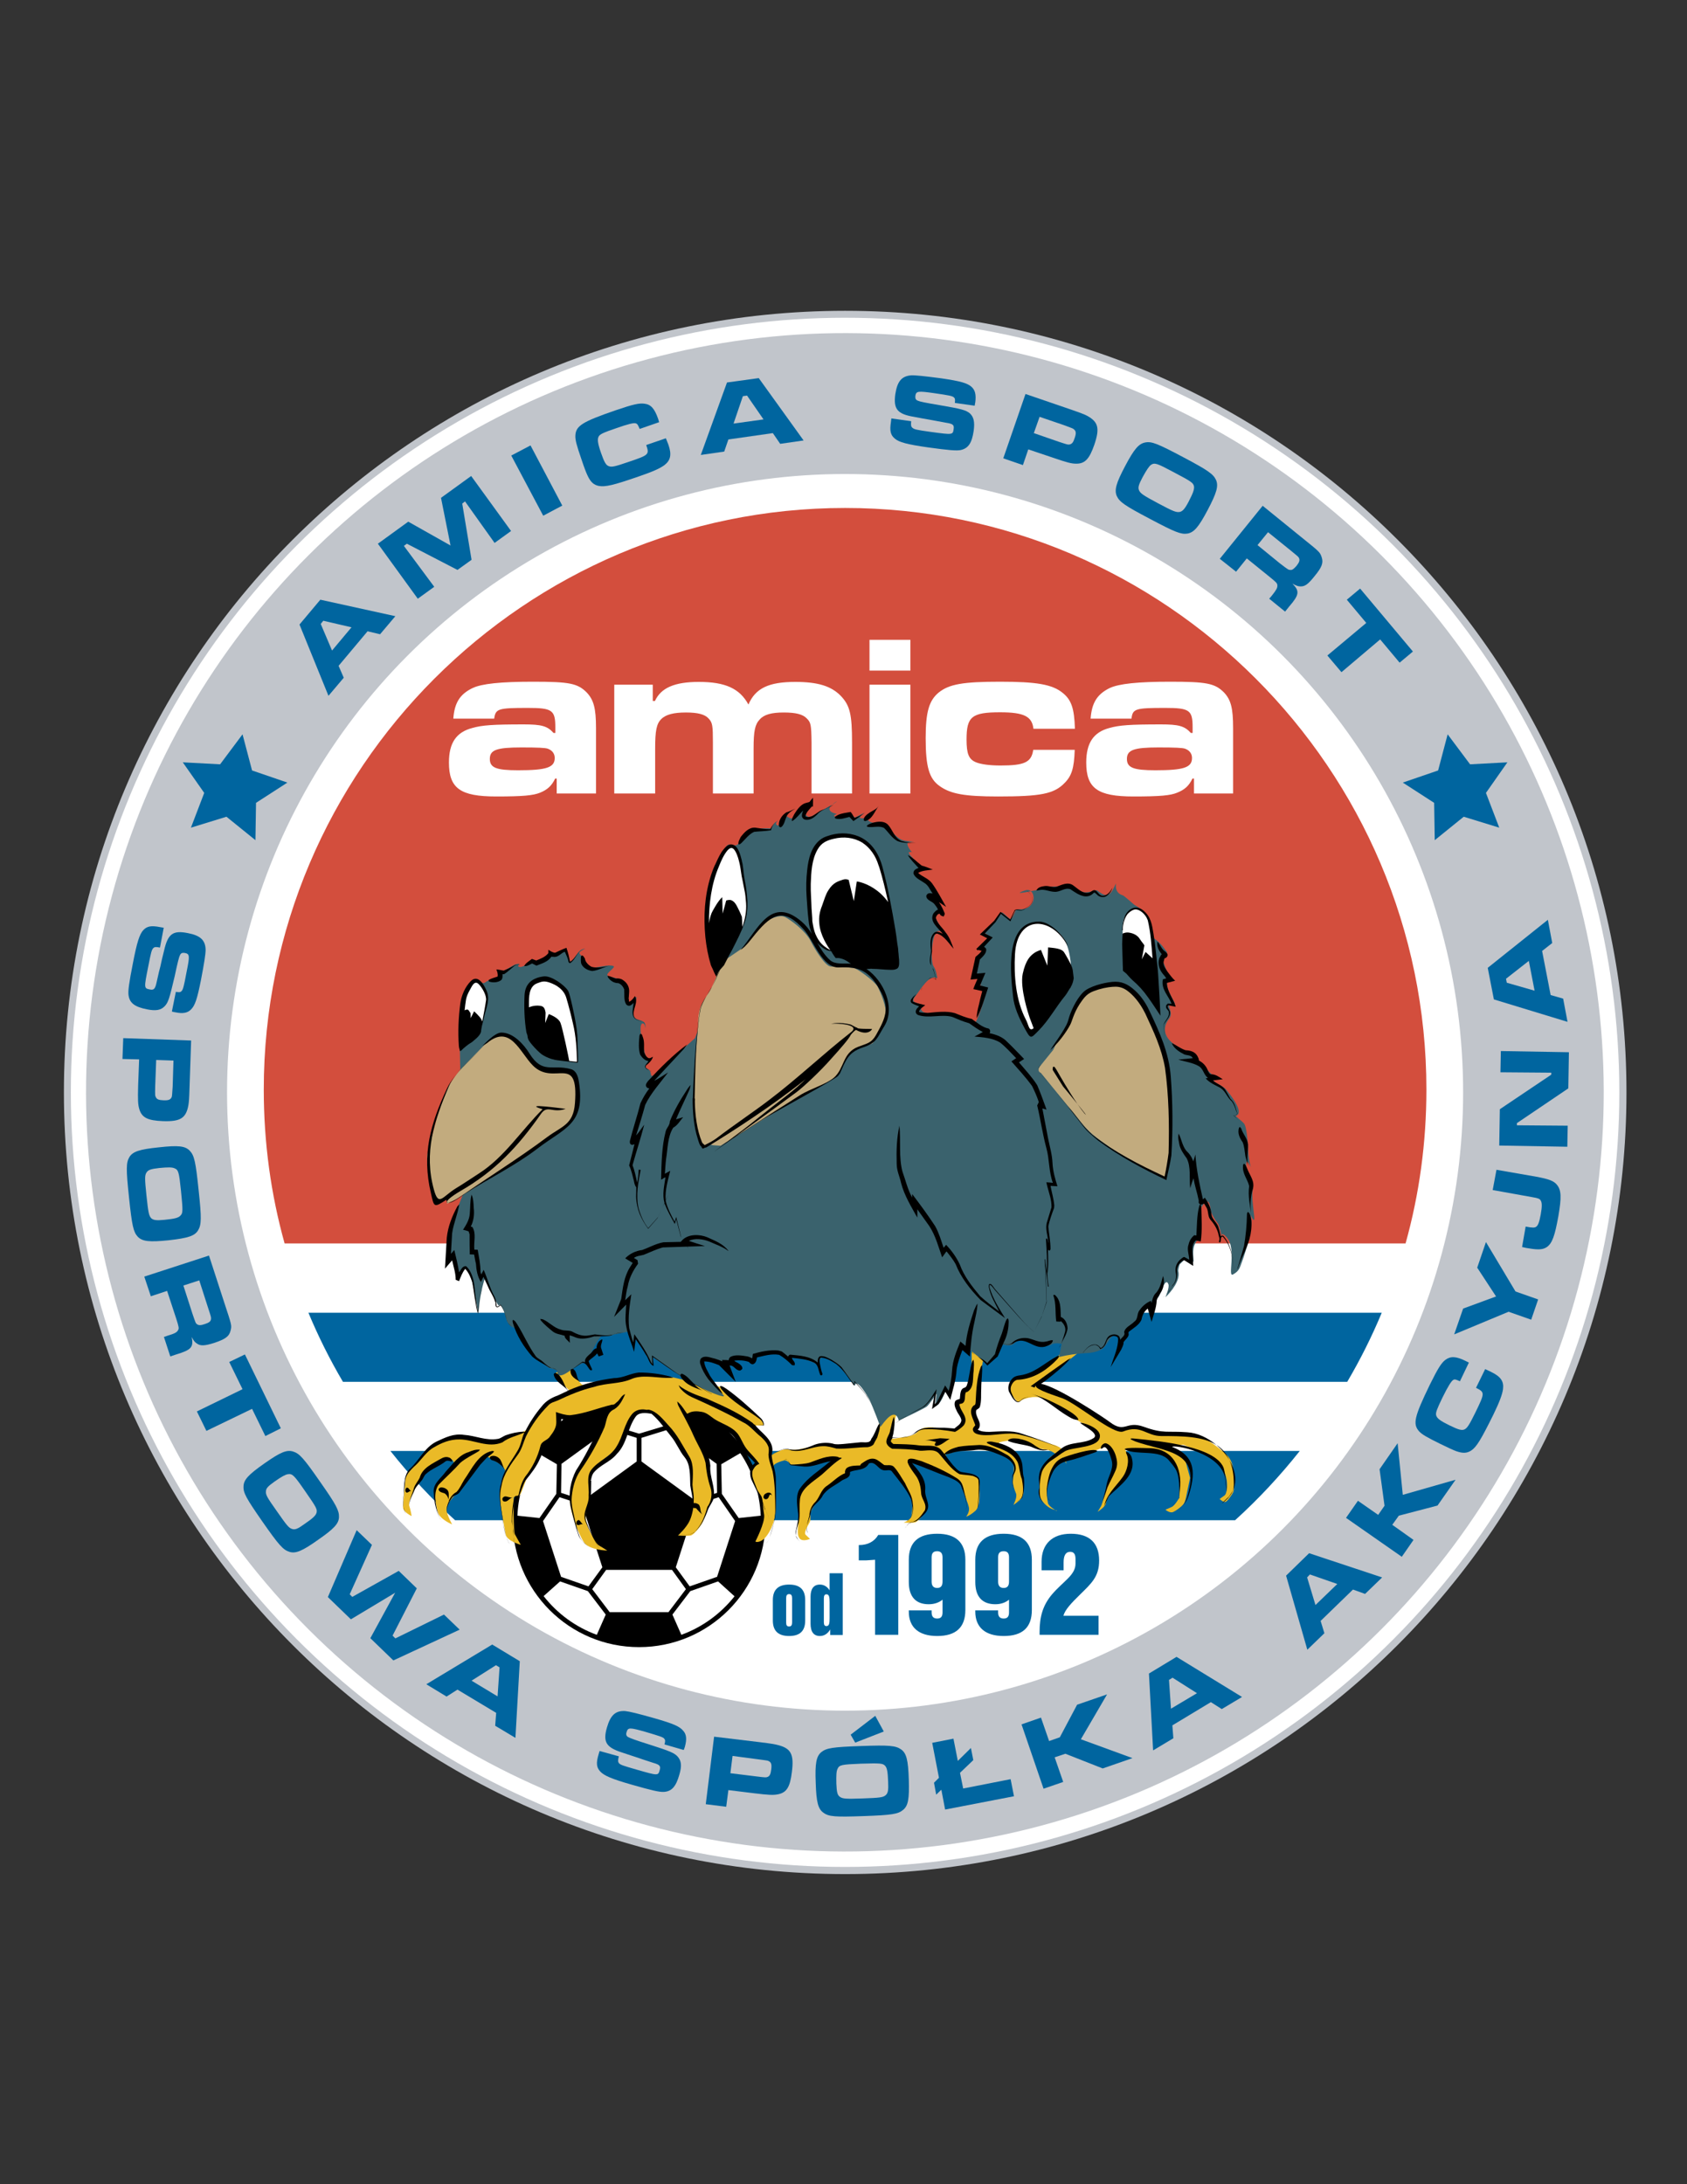<?xml version="1.0" encoding="iso-8859-1"?>
<!-- Generator: Adobe Illustrator 24.0.1, SVG Export Plug-In . SVG Version: 6.00 Build 0)  -->
<svg version="1.1" id="Layer_1" xmlns="http://www.w3.org/2000/svg" xmlns:xlink="http://www.w3.org/1999/xlink" x="0px" y="0px"
	 viewBox="0 0 612 792" style="enable-background:new 0 0 612 792;" xml:space="preserve">
<rect x="0" y="0" width="612" height="792" fill="#333333" stroke="none"/>
<path style="fill:#C1C5CB;" d="M306.576,112.696c-156.528,0-283.392,126.864-283.392,283.392
	c0,156.528,126.864,283.464,283.392,283.464c156.528,0,283.464-126.936,283.464-283.464
	C590.04,239.56,463.104,112.696,306.576,112.696z"/>
<circle style="fill:#FFFFFF;" cx="306.576" cy="396.088" r="280.872"/>
<ellipse transform="matrix(0.707 -0.707 0.707 0.707 -190.282 332.793)" style="fill:#C1C5CB;" cx="306.576" cy="396.088" rx="275.328" ry="275.328"/>
<circle style="fill:#FFFFFF;" cx="306.576" cy="396.088" r="224.208"/>
<path style="fill:#D34E3D;" d="M306.576,184.192c116.136,0,210.888,94.752,210.888,210.888c0,19.296-2.592,38.016-7.56,55.8H103.248
	c-4.968-17.784-7.56-36.504-7.56-55.8C95.688,278.944,190.44,184.192,306.576,184.192z"/>
<path style="fill:#00659F;" d="M165.096,551.248h282.96c8.496-7.704,16.344-16.128,23.472-25.128H141.624
	C148.752,535.12,156.6,543.544,165.096,551.248z"/>
<path style="fill:#00659F;" d="M111.888,476.008c3.6,8.64,7.776,16.992,12.528,25.056h364.32
	c4.752-8.064,8.928-16.416,12.528-25.056H111.888z"/>
<rect x="315.432" y="248.272" style="fill:#FFFFFF;" width="14.832" height="39.456"/>
<path style="fill:#FFFFFF;" d="M288.504,247.264c-9.648,0-14.472,2.304-16.992,8.208c-3.168-5.832-8.424-8.208-18-8.208
	c-8.784,0-13.752,2.16-15.912,6.912h-0.792v-5.904H222.84v39.456h14.832v-16.272c0-6.48,0.504-9,2.16-10.656
	c1.656-1.727,4.608-2.448,9-2.448c4.248,0,6.84,0.648,8.208,2.16c1.44,1.512,1.584,2.592,1.584,8.784v18.432h14.76v-16.272
	c0-6.408,0.504-8.784,2.232-10.584c1.584-1.8,4.32-2.52,8.712-2.52s6.912,0.648,8.352,2.16c1.44,1.44,1.656,2.16,1.728,8.784v18.432
	h14.688v-18.432c0-10.224-0.72-13.464-4.104-16.992C301.536,248.776,296.712,247.264,288.504,247.264z"/>
<path style="fill:#FFFFFF;" d="M193.32,247.192c-11.664,0-18.576,0.72-21.888,2.304c-4.608,2.232-6.552,5.328-6.984,11.088h14.832
	c0.504-3.6,1.368-3.888,12.24-3.888c8.784,0,9.936,0.793,9.936,6.984v2.088h-0.648c-2.232-2.52-4.392-3.096-10.8-3.096
	c-11.304,0-15.12,0.288-18.648,1.296c-5.832,1.512-8.496,5.4-8.496,12.528c0,9.36,4.104,12.312,17.136,12.312
	c9.72,0,13.392-0.36,15.912-1.368c2.664-1.08,4.248-2.52,5.472-5.112h0.576v5.4h14.256v-23.76c0-7.2-0.864-10.224-3.384-12.888
	C209.52,247.768,206.496,247.192,193.32,247.192L193.32,247.192z M187.92,279.304c-7.92,0-10.224-0.936-10.224-4.104
	c0-3.24,2.376-4.176,11.448-4.176c6.264,0,8.568,0.144,9.504,0.432c1.656,0.576,2.592,1.8,2.592,3.384
	C201.24,278.296,198.288,279.304,187.92,279.304z"/>
<rect x="315.432" y="232" style="fill:#FFFFFF;" width="14.832" height="11.16"/>
<path style="fill:#FFFFFF;" d="M444.024,251.08c-3.312-3.312-6.336-3.888-19.584-3.888c-11.592,0-18.504,0.72-21.888,2.304
	c-4.536,2.232-6.48,5.328-6.912,11.088h14.832c0.432-3.6,1.368-3.888,12.24-3.888c8.784,0,9.936,0.793,9.936,6.984v2.088H432
	c-2.232-2.52-4.464-3.096-10.8-3.096c-11.376,0-15.12,0.288-18.72,1.296c-5.76,1.512-8.424,5.4-8.424,12.528
	c0,9.36,4.104,12.312,17.136,12.312c9.72,0,13.392-0.36,15.84-1.368c2.736-1.08,4.32-2.52,5.544-5.112h0.576v5.4h14.184v-23.76
	C447.336,256.768,446.544,253.744,444.024,251.08L444.024,251.08z M419.112,279.304c-7.92,0-10.296-0.936-10.296-4.104
	c0-3.24,2.448-4.176,11.448-4.176c6.264,0,8.64,0.144,9.576,0.432c1.656,0.576,2.592,1.8,2.592,3.384
	C432.432,278.296,429.48,279.304,419.112,279.304z"/>
<path style="fill:#FFFFFF;" d="M362.808,258.28c8.712,0,11.592,1.512,12.096,5.976h15.048c-0.216-7.416-1.296-10.512-4.464-13.032
	c-3.816-3.096-9.576-4.032-22.68-4.032c-13.392,0-18.504,0.864-22.32,3.96c-3.456,2.88-4.68,7.056-4.68,16.488
	c0,10.512,1.296,14.76,5.112,17.424c3.96,2.808,9,3.744,21.096,3.744c15.552,0,20.376-0.936,24.192-4.896
	c2.592-2.592,3.456-5.4,3.672-12.024h-15.048c-0.648,4.536-3.168,5.688-11.88,5.688c-3.888,0-7.056-0.432-8.856-1.152
	c-2.664-1.08-3.456-3.096-3.456-8.28C350.64,259.864,352.512,258.28,362.808,258.28z"/>
<polygon style="fill:#00659F;" points="91.44,279.376 87.984,266.272 79.848,277.144 66.312,276.424 74.088,287.512 69.264,300.112 
	82.152,296.152 92.664,304.648 92.88,291.112 104.256,283.768 "/>
<path style="fill:#00659F;" d="M241.56,158.92l-7.128,2.448c1.152,3.456,1.08,3.6-6.408,6.12c-4.824,1.656-6.048,1.944-7.056,1.584
	c-1.08-0.288-1.728-1.368-2.952-4.896c-1.224-3.528-1.368-4.968-0.792-5.976c0.504-0.792,1.728-1.368,6.192-2.88
	c4.464-1.584,6.624-2.088,7.272-1.8c0.576,0.216,0.72,0.504,1.368,2.016l7.056-2.448l-0.36-1.224
	c-1.296-3.672-2.592-5.184-4.896-5.472c-1.944-0.288-4.176,0.216-10.512,2.376c-12.096,4.176-14.472,5.616-14.616,9.216
	c-0.072,1.512,0.432,3.456,2.232,8.64c1.008,3.024,1.728,4.896,2.232,5.904c1.08,2.304,2.232,3.312,4.032,3.672
	c2.304,0.432,5.256-0.216,14.76-3.528c4.824-1.656,7.416-2.808,9.072-4.032c2.232-1.728,2.664-3.816,1.44-7.344
	C242.28,160.792,242.136,160.288,241.56,158.92z"/>
<path style="fill:#00659F;" d="M108.648,226.456l10.512,25.848l5.544-6.552l-1.872-4.32l10.512-12.528l4.536,1.08l5.544-6.552
	l-27.216-5.976L108.648,226.456L108.648,226.456z M117.288,225.088l10.224,2.376l-7.056,8.424l-4.104-9.648L117.288,225.088z"/>
<polygon style="fill:#00659F;" points="185.472,165.184 197.064,187 203.976,183.328 192.456,161.512 "/>
<polygon style="fill:#00659F;" points="159.984,180.52 163.44,197.8 148.104,189.16 137.088,197.152 151.56,217.096 
	157.536,212.776 146.52,197.944 147.6,197.152 165.96,206.656 171.072,202.984 167.688,182.608 168.696,181.816 179.424,196.864 
	185.4,192.544 170.928,172.6 "/>
<path style="fill:#00659F;" d="M341.424,137.176c-6.048-0.792-9.36-1.152-10.872-1.08c-3.456,0.288-5.04,2.16-5.76,6.84
	c-0.72,5.4,0.72,7.2,6.768,8.208c2.232,0.432,4.176,0.792,5.904,1.08l1.944,0.36l3.888,0.72c2.376,0.36,2.88,0.792,2.664,2.232
	c-0.288,2.16-0.288,2.16-8.28,1.08c-5.256-0.72-6.048-0.936-6.696-1.512c-0.504-0.432-0.576-0.936-0.432-2.376l-7.2-1.008
	l-0.144,1.296c-0.504,3.24-0.144,4.752,1.44,6.048c1.512,1.296,4.464,2.088,12.024,3.168c7.344,1.008,10.44,1.296,11.952,0.936
	c2.664-0.648,3.96-2.52,4.608-6.984c0.432-3.24,0-5.04-1.44-6.336c-1.44-1.152-3.024-1.584-11.016-2.952
	c-5.184-0.864-7.2-1.296-7.776-1.584c-0.792-0.288-1.008-0.792-0.936-1.728c0.288-1.8,0.864-1.872,6.912-1.008
	c5.472,0.792,6.408,1.008,6.984,1.44c0.504,0.432,0.576,0.72,0.432,2.088l7.2,1.008c0.072-0.504,0.144-1.008,0.216-1.224
	c0.36-2.808-0.072-4.464-1.368-5.616C350.928,138.904,348.336,138.184,341.424,137.176z"/>
<path style="fill:#00659F;" d="M472.176,194.848L458.064,183.4l-15.552,19.224l5.904,4.68l3.888-4.824l8.28,6.696
	c2.376,1.944,2.808,2.304,2.808,3.096c0.072,0.864-0.36,1.656-2.088,3.816l-0.864,1.008l5.76,4.68l1.44-1.8
	c3.744-4.32,3.888-5.616,1.224-8.352c1.296,0.72,2.016,1.008,2.88,1.008c1.656,0.072,2.808-0.792,5.112-3.672
	c2.736-3.312,3.312-4.896,2.592-6.984C478.8,200.176,478.8,200.176,472.176,194.848L472.176,194.848z M470.376,205.144
	c-1.008,1.152-1.656,1.656-2.304,1.512c-0.648,0-0.648,0-3.672-2.304l-8.208-6.696l3.816-4.68l8.208,6.624
	c2.664,2.16,2.736,2.232,3.024,2.736C471.6,203.128,471.384,203.848,470.376,205.144z"/>
<path style="fill:#00659F;" d="M263.736,138.688l-9.504,26.28l8.496-1.224l1.512-4.392l16.128-2.304l2.664,3.888l8.496-1.224
	l-16.272-22.608L263.736,138.688L263.736,138.688z M266.112,153.592l3.384-9.936l1.512-0.216l5.976,8.64L266.112,153.592z"/>
<polygon style="fill:#00659F;" points="493.416,213.424 488.592,217.456 495.648,225.88 481.536,237.688 486.648,243.736 
	500.688,231.856 507.744,240.28 512.568,236.248 "/>
<path style="fill:#00659F;" d="M394.272,150.712c-1.224-0.576-1.872-0.864-6.264-2.376l-15.984-5.472l-8.064,23.328l7.128,2.448
	l1.944-5.688l9,3.024c5.04,1.728,6.624,2.16,8.424,2.16c3.168,0,4.752-1.728,6.552-6.912
	C399.024,155.248,398.448,152.944,394.272,150.712L394.272,150.712z M389.88,158.776c-0.504,1.584-0.936,2.16-1.8,2.376
	c-0.72,0.144-0.792,0.072-4.104-1.008l-8.928-3.096l2.088-5.904l8.857,3.024c3.096,1.152,3.168,1.152,3.6,1.512
	C390.384,156.328,390.456,157.12,389.88,158.776z"/>
<path style="fill:#00659F;" d="M429.336,165.832c-9.36-4.968-11.52-5.832-13.824-5.4c-2.376,0.432-4.032,2.304-7.344,8.568
	c-3.312,6.264-3.96,8.712-3.024,10.872c1.008,2.16,2.88,3.456,12.024,8.28c9.144,4.824,11.232,5.688,13.608,5.328
	c2.376-0.432,4.032-2.304,7.344-8.568c3.312-6.264,3.96-8.712,3.024-10.872C440.136,171.88,438.192,170.512,429.336,165.832
	L429.336,165.832z M431.136,182.032c-1.368,2.592-2.16,3.384-3.168,3.6c-1.296,0.216-2.376-0.216-7.776-3.096
	c-5.4-2.88-6.48-3.6-6.984-4.752c-0.432-1.008-0.144-2.016,1.296-4.752c1.512-2.736,2.304-3.888,3.024-4.464
	c1.368-0.864,2.088-0.648,8.28,2.664c6.408,3.384,7.056,3.816,7.344,5.112C433.296,177.424,432.864,178.72,431.136,182.032z"/>
<path style="fill:#00659F;" d="M286.272,574.576c-3.96,0-5.904,1.872-5.904,5.616v7.416c0,3.744,1.944,5.616,5.904,5.616
	c3.96,0,5.832-1.872,5.832-5.616v-7.416C292.104,576.448,290.232,574.576,286.272,574.576L286.272,574.576z M287.352,588.256
	c0,1.008-0.288,1.512-1.08,1.512c-0.864,0-1.08-0.504-1.08-1.512v-8.712c0-1.008,0.288-1.512,1.08-1.512s1.08,0.504,1.08,1.512
	V588.256z"/>
<path style="fill:#00659F;" d="M300.96,570.472v6.192c-0.864-1.368-2.088-2.088-3.528-2.088c-2.232,0-3.384,1.512-3.384,4.392v9.792
	c0,2.952,1.152,4.464,3.384,4.464c1.584,0,2.88-0.864,3.744-2.376v2.016h4.536v-22.392H300.96L300.96,570.472z M300.96,586.816
	c0,1.8-0.144,2.808-1.152,2.808c-0.648,0-0.936-0.432-0.936-1.368v-8.712c0-0.936,0.288-1.44,0.936-1.44
	c1.008,0,1.152,1.08,1.152,2.88V586.816z"/>
<path style="fill:#00659F;" d="M311.688,560.248h-0.144v5.544h2.736c0.648,0,1.656-0.144,3.168-0.216v27.216h8.424v-36.216H318.6
	C317.232,558.952,314.784,560.248,311.688,560.248z"/>
<path style="fill:#00659F;" d="M364.104,556.144c-6.84,0-10.296,3.168-10.296,9.432v8.064c0,5.4,2.592,8.064,7.272,8.064
	c2.088,0,3.744-0.648,4.968-1.656v4.608c0,1.512-0.576,2.232-1.944,2.232c-1.368,0-2.016-0.72-2.016-2.232v-0.72h-8.28v0.432
	c0,5.76,3.672,8.856,10.296,8.856c6.84,0,10.224-3.096,10.224-9.432v-18.216C374.328,559.312,370.944,556.144,364.104,556.144
	L364.104,556.144z M366.048,573.496c0,1.512-0.576,2.304-1.944,2.304c-1.368,0-2.016-0.792-2.016-2.304v-8.784
	c0-1.512,0.576-2.232,2.016-2.232c1.368,0,1.944,0.72,1.944,2.232V573.496z"/>
<path style="fill:#00659F;" d="M339.984,556.144c-6.912,0-10.296,3.168-10.296,9.432v8.064c0,5.4,2.592,8.064,7.2,8.064
	c2.16,0,3.816-0.648,5.04-1.656v4.608c0,1.512-0.576,2.232-1.944,2.232c-1.368,0-2.016-0.72-2.016-2.232v-0.72h-8.28v0.432
	c0,5.76,3.672,8.856,10.296,8.856c6.768,0,10.224-3.096,10.224-9.432v-18.216C350.208,559.312,346.752,556.144,339.984,556.144
	L339.984,556.144z M341.928,573.496c0,1.512-0.576,2.304-1.944,2.304c-1.368,0-2.016-0.792-2.016-2.304v-8.784
	c0-1.512,0.576-2.232,2.016-2.232c1.296,0,1.944,0.72,1.944,2.232V573.496z"/>
<path style="fill:#00659F;" d="M391.824,578.176c4.104-4.032,6.912-6.48,6.912-12.311c0-6.408-3.528-9.72-10.296-9.72
	c-6.696,0-10.584,3.744-10.584,10.152v3.096h7.992v-2.88c0-2.52,0.792-3.816,2.376-3.816c1.368,0,1.944,0.864,1.944,2.664v1.584
	c0,4.248-4.392,6.336-8.568,11.232c-3.312,3.96-4.464,8.064-4.464,13.608v1.008h21.384v-6.912h-12.744
	C386.352,583.72,388.584,581.344,391.824,578.176z"/>
<path style="fill:#00659F;" d="M61.2,449.728c7.056-0.792,9.432-1.584,10.656-3.6c1.224-2.016,1.296-4.392,0.216-14.4
	c-1.08-10.512-1.584-12.744-3.24-14.472c-1.656-1.728-4.104-2.016-11.232-1.224c-6.984,0.72-9.432,1.512-10.656,3.528
	c-1.224,2.016-1.224,4.392-0.144,14.616c1.08,10.296,1.584,12.528,3.168,14.256C51.624,450.16,54.144,450.448,61.2,449.728
	L61.2,449.728z M53.136,433.528c-0.648-6.12-0.648-7.344,0-8.352c0.648-1.008,1.584-1.296,4.68-1.656
	c3.096-0.288,4.536-0.288,5.4,0.072c1.512,0.576,1.728,1.296,2.448,8.28c0.72,7.2,0.72,7.992-0.216,8.928
	c-0.72,0.792-2.088,1.152-5.76,1.512c-2.952,0.288-4.032,0.144-4.824-0.576C54,440.8,53.784,439.648,53.136,433.528z"/>
<polygon style="fill:#00659F;" points="539.064,450.376 535.896,459.664 542.736,470.104 530.784,474.496 527.544,483.856 
	547.272,475.648 555.48,478.528 558,471.184 549.792,468.304 "/>
<path style="fill:#00659F;" d="M77.688,486.952c4.104-1.368,5.472-2.376,5.976-4.536c0.432-1.8,0.432-1.8-2.232-9.864l-5.616-17.28
	l-23.472,7.632l2.376,7.128l5.904-1.944l3.312,10.08c0.936,2.952,1.08,3.528,0.648,4.176c-0.432,0.792-1.224,1.224-3.888,2.016
	l-1.224,0.432l2.304,7.056l2.16-0.72c5.472-1.656,6.336-2.592,5.616-6.336c0.648,1.296,1.08,1.872,1.872,2.376
	C72.72,488.104,74.232,488.032,77.688,486.952L77.688,486.952z M71.496,480.184c-0.504-0.36-0.504-0.36-1.728-3.96l-3.24-10.08
	l5.76-1.872l3.24,10.08c1.08,3.24,1.08,3.384,1.008,3.96c-0.072,0.792-0.648,1.296-2.232,1.8
	C72.864,480.616,72.072,480.616,71.496,480.184z"/>
<path style="fill:#00659F;" d="M50.112,393.64c-0.144,5.256-0.072,6.912,0.432,8.568c0.936,3.096,3.096,4.104,8.568,4.32
	c6.336,0.216,8.352-1.08,9.216-5.688c0.216-1.368,0.288-2.016,0.432-6.624l0.576-16.92l-24.624-0.864l-0.288,7.56l6.048,0.144
	L50.112,393.64L50.112,393.64z M56.304,393.784l0.36-9.432l6.264,0.216L62.64,394c-0.216,3.24-0.216,3.312-0.36,3.816
	c-0.432,0.936-1.152,1.224-2.952,1.152c-1.656-0.072-2.304-0.288-2.736-1.008C56.232,397.312,56.232,397.168,56.304,393.784z"/>
<path style="fill:#00659F;" d="M541.08,497.536c-0.504-0.216-0.936-0.504-2.304-1.08l-3.312,6.768c3.24,1.656,3.24,1.8-0.216,8.928
	c-2.232,4.536-2.952,5.616-3.888,6.12c-1.008,0.504-2.16,0.216-5.544-1.44c-3.384-1.656-4.536-2.52-4.824-3.672
	c-0.216-0.936,0.288-2.232,2.304-6.408c2.088-4.248,3.312-6.12,3.96-6.408c0.504-0.288,0.864-0.144,2.376,0.504l3.24-6.768
	l-1.152-0.576c-3.456-1.728-5.472-1.8-7.344-0.432c-1.512,1.152-2.736,3.096-5.688,9.072c-5.616,11.592-6.264,14.256-3.816,16.92
	c1.008,1.08,2.736,2.088,7.704,4.536c2.808,1.368,4.68,2.232,5.688,2.592c2.448,0.864,3.96,0.792,5.544-0.288
	c1.872-1.296,3.456-3.888,7.92-12.888c2.232-4.608,3.24-7.272,3.528-9.288C545.616,500.92,544.464,499.192,541.08,497.536z"/>
<path style="fill:#00659F;" d="M557.352,426.688l-14.472-2.52l-1.368,7.344l14.4,2.592c2.16,0.36,2.664,0.576,3.024,1.224
	c0.504,0.792,0.504,2.232,0,5.04c-0.504,2.736-0.936,3.96-1.656,4.464c-0.576,0.36-1.152,0.432-3.816-0.072l-1.296,7.416
	c1.296,0.288,1.872,0.432,2.592,0.504c3.384,0.576,5.04,0.432,6.408-0.504c1.944-1.368,2.88-4.032,4.176-11.232
	c1.152-6.768,1.08-9.36-0.504-11.304C563.688,428.2,561.96,427.552,557.352,426.688z"/>
<polygon style="fill:#00659F;" points="568.944,394.648 569.16,381.544 544.464,381.112 544.32,388.816 562.752,388.96 
	562.752,389.68 544.104,402.208 543.888,415.384 568.584,415.816 568.728,408.184 550.296,408.04 550.296,407.248 "/>
<polygon style="fill:#00659F;" points="401.616,614.392 390.744,618.136 384.48,629.944 380.592,631.312 377.64,622.816 
	370.584,625.264 378.576,648.592 385.704,646.144 382.608,637.216 386.496,635.92 400.032,641.248 410.832,637.504 392.112,630.664 
	"/>
<path style="fill:#00659F;" d="M53.352,365.992c3.24,0.648,5.04,0.288,6.408-1.152c1.296-1.368,1.728-2.88,3.6-10.8
	c1.08-5.112,1.584-7.056,1.944-7.704c0.288-0.72,0.864-0.936,1.728-0.792c1.8,0.36,1.872,0.936,0.648,6.912
	c-1.008,5.472-1.296,6.336-1.8,6.912c-0.432,0.432-0.72,0.504-2.088,0.288l-1.44,7.128c0.504,0.144,1.08,0.288,1.296,0.288
	c2.736,0.576,4.392,0.216,5.616-1.008c1.512-1.44,2.304-3.96,3.672-10.872c1.152-5.976,1.656-9.288,1.656-10.8
	c-0.072-3.456-1.872-5.184-6.48-6.048c-5.4-1.08-7.2,0.288-8.568,6.264c-0.576,2.232-1.008,4.104-1.368,5.832l-0.504,1.944
	l-0.864,3.816c-0.504,2.376-1.008,2.88-2.376,2.592c-2.232-0.432-2.232-0.432-0.648-8.352c1.008-5.184,1.224-5.976,1.8-6.624
	c0.504-0.504,1.008-0.504,2.448-0.216l1.368-7.2l-1.296-0.216c-3.24-0.648-4.752-0.36-6.12,1.08
	c-1.368,1.512-2.304,4.392-3.744,11.88c-1.44,7.272-1.872,10.368-1.584,11.88C47.088,363.76,48.96,365.128,53.352,365.992z"/>
<polygon style="fill:#00659F;" points="320.616,627.856 317.52,622.168 308.592,629.008 310.248,631.888 "/>
<polygon style="fill:#00659F;" points="96.264,520.72 101.88,517.912 88.848,491.128 83.16,493.864 87.984,503.728 71.424,511.792 
	74.88,518.848 91.44,510.856 "/>
<path style="fill:#00659F;" d="M568.656,370.528l-1.585-8.424l-4.536-1.296l-3.096-15.984l3.672-2.88l-1.584-8.424l-21.816,17.424
	l2.232,11.448L568.656,370.528L568.656,370.528z M554.616,348.424l2.088,10.8l-10.08-2.88l-0.288-1.44L554.616,348.424z"/>
<path style="fill:#00659F;" d="M282.456,632.824c-1.368-0.36-2.016-0.504-6.624-1.08l-16.776-2.016l-3.024,24.48l7.416,0.936
	l0.792-6.048l9.36,1.152c5.328,0.648,6.984,0.72,8.712,0.36c3.096-0.648,4.32-2.664,4.968-8.136
	C288.072,636.208,286.992,634.048,282.456,632.824L282.456,632.824z M279.792,641.536c-0.216,1.728-0.504,2.376-1.224,2.736
	c-0.648,0.288-0.792,0.288-4.248-0.144l-9.36-1.152l0.792-6.264l9.288,1.224c3.312,0.432,3.384,0.432,3.816,0.648
	C279.792,639.016,280.008,639.808,279.792,641.536z"/>
<path style="fill:#00659F;" d="M416.808,606.832l1.512,27.864l7.344-4.392l-0.36-4.68l13.968-8.424l3.96,2.52l7.344-4.392
	l-23.76-14.544L416.808,606.832L416.808,606.832z M424.8,619.576l-0.72-10.44l1.296-0.792l8.856,5.616L424.8,619.576z"/>
<path style="fill:#00659F;" d="M237.384,623.032c-5.832-1.656-9.072-2.448-10.584-2.592c-3.456-0.216-5.328,1.44-6.624,5.976
	c-1.512,5.256-0.288,7.2,5.544,9.072c2.088,0.72,3.96,1.296,5.688,1.872l1.872,0.648l3.744,1.224
	c2.304,0.648,2.736,1.152,2.304,2.592c-0.576,2.088-0.576,2.088-8.352-0.144c-5.04-1.44-5.832-1.728-6.408-2.304
	c-0.432-0.576-0.432-1.08-0.072-2.52l-6.984-1.944l-0.36,1.224c-0.936,3.168-0.792,4.68,0.576,6.192
	c1.368,1.512,4.176,2.736,11.52,4.824c7.056,2.016,10.08,2.736,11.664,2.592c2.808-0.216,4.32-1.944,5.544-6.264
	c0.936-3.168,0.72-4.968-0.576-6.48c-1.224-1.368-2.736-2.016-10.44-4.464c-5.04-1.584-6.912-2.304-7.56-2.664
	c-0.648-0.36-0.864-0.936-0.576-1.8c0.504-1.728,1.08-1.728,6.912-0.072c5.328,1.584,6.192,1.872,6.696,2.376
	c0.432,0.504,0.504,0.864,0.144,2.16l6.984,2.016c0.216-0.504,0.36-1.008,0.432-1.224c0.72-2.664,0.576-4.392-0.576-5.688
	C246.6,625.984,244.152,624.976,237.384,623.032z"/>
<polygon style="fill:#00659F;" points="349.416,648.52 348.264,642.832 353.088,638.224 352.224,633.832 347.472,638.512 
	345.888,630.448 338.184,631.96 340.632,644.632 338.832,646.432 339.624,650.752 341.496,648.952 342.864,656.152 367.848,651.328 
	366.624,645.136 "/>
<path style="fill:#00659F;" d="M326.88,634.336c-1.944-1.368-4.32-1.584-14.328-1.224c-10.512,0.36-12.744,0.72-14.616,2.232
	c-1.8,1.512-2.304,4.032-2.016,11.088c0.216,7.056,0.864,9.504,2.808,10.872c1.944,1.44,4.248,1.584,14.472,1.224
	c10.296-0.36,12.6-0.72,14.4-2.232c1.872-1.512,2.304-3.96,2.088-11.016C329.472,638.152,328.824,635.704,326.88,634.336
	L326.88,634.336z M321.264,650.968c-0.936,0.792-2.16,0.936-8.28,1.152c-6.12,0.216-7.272,0.144-8.28-0.576
	c-0.936-0.648-1.152-1.656-1.296-4.752c-0.072-3.096,0-4.536,0.432-5.4c0.648-1.44,1.44-1.584,8.424-1.872
	c7.2-0.216,7.992-0.144,8.856,0.792c0.72,0.792,0.936,2.232,1.08,5.904C322.344,649.168,322.128,650.248,321.264,650.968z"/>
<path style="fill:#00659F;" d="M154.656,610.72l7.344,4.464l3.96-2.52l14.04,8.424l-0.36,4.68l7.344,4.392l1.584-27.792
	l-10.008-6.048L154.656,610.72L154.656,610.72z M181.224,604.6l-0.72,10.512l-9.432-5.688l8.856-5.616L181.224,604.6z"/>
<polygon style="fill:#00659F;" points="507.024,523.312 500.472,532.744 502.272,545.992 499.968,549.304 492.624,544.192 
	488.304,550.384 508.536,564.496 512.784,558.376 505.08,552.904 507.456,549.592 521.496,545.92 528.048,536.56 508.896,542.032 
	"/>
<polygon style="fill:#00659F;" points="161.064,585.448 143.424,594.088 142.416,593.08 151.2,575.944 144.648,569.608 
	127.8,579.04 126.864,578.104 134.928,560.176 129.384,554.848 118.944,579.112 127.296,587.176 143.352,577.528 134.352,594.016 
	142.704,602.08 166.752,590.92 "/>
<path style="fill:#00659F;" d="M122.976,550.096c0.072-2.376-1.008-4.464-6.768-12.672c-6.048-8.712-7.56-10.368-9.864-11.088
	c-2.304-0.72-4.608,0.216-10.44,4.32c-5.76,4.032-7.488,5.904-7.56,8.28c-0.144,2.376,1.008,4.392,6.912,12.888
	c5.904,8.424,7.416,10.152,9.72,10.872c2.232,0.72,4.608-0.216,10.368-4.32C121.176,554.344,122.904,552.472,122.976,550.096
	L122.976,550.096z M114.84,548.512c-0.288,1.008-1.296,2.016-4.392,4.104c-2.376,1.727-3.384,2.16-4.464,1.8
	c-1.224-0.36-1.944-1.296-5.472-6.336c-3.528-4.968-4.176-6.048-4.032-7.272c0-1.152,0.72-1.872,3.24-3.672
	c2.592-1.8,3.816-2.448,4.752-2.592c1.584-0.216,2.16,0.288,6.192,6.12C114.768,546.568,115.128,547.216,114.84,548.512z"/>
<path style="fill:#00659F;" d="M466.56,571.336l7.704,26.856l6.192-5.976l-1.368-4.464l11.736-11.376l4.392,1.584l6.192-5.976
	l-26.496-8.784L466.56,571.336L466.56,571.336z M485.136,574.36l-7.92,7.632l-3.024-10.008l1.008-1.08L485.136,574.36z"/>
<polygon style="fill:#00659F;" points="521.712,279.376 525.168,266.272 533.304,277.144 546.84,276.424 539.064,287.512 
	543.888,300.112 531,296.152 520.488,304.648 520.272,291.112 508.896,283.768 "/>
<path d="M277.704,551.392c0,25.344-20.52,45.864-45.864,45.864c-25.344,0-45.864-20.52-45.864-45.864
	c0-25.272,20.52-45.792,45.864-45.792C257.184,505.6,277.704,526.12,277.704,551.392z"/>
<polygon style="fill:#FFFFFF;" points="232.704,521.368 242.712,518.272 259.992,530.8 260.136,541.312 252,543.976 
	232.704,529.936 "/>
<polygon style="fill:#FFFFFF;" points="220.968,518.272 230.976,521.368 230.976,529.936 211.68,543.976 203.544,541.312 
	203.688,530.8 "/>
<polygon style="fill:#FFFFFF;" points="203.544,571.768 196.992,551.536 202.968,542.896 211.176,545.56 218.52,568.312 
	213.48,575.224 "/>
<polygon style="fill:#FFFFFF;" points="242.496,584.584 221.184,584.584 214.848,576.232 219.888,569.248 243.792,569.248 
	248.832,576.232 "/>
<polygon style="fill:#FFFFFF;" points="260.136,571.768 259.488,571.984 250.2,575.224 245.16,568.312 252.504,545.56 
	260.712,542.896 266.688,551.536 "/>
<path style="fill:#FFFFFF;" d="M213.264,576.952l-10.08-3.528l-5.976,5.328c4.968,6.336,11.592,11.232,19.296,14.04l3.24-7.344
	L213.264,576.952z"/>
<path style="fill:#FFFFFF;" d="M261.864,541.672l6.12,8.784l7.992-0.864c-0.36-8.352-3.024-16.128-7.416-22.68l-6.912,4.032
	L261.864,541.672z"/>
<path style="fill:#FFFFFF;" d="M231.84,519.856l9.792-2.952l0.432-0.144l1.728-7.848c-3.816-1.08-7.848-1.656-11.952-1.656
	s-8.136,0.576-11.952,1.656l1.728,7.848L231.84,519.856z"/>
<path style="fill:#FFFFFF;" d="M201.816,541.672l0.216-10.224v-0.504l-6.912-4.032c-4.392,6.552-7.056,14.328-7.416,22.68
	l7.992,0.864L201.816,541.672z"/>
<path style="fill:#FFFFFF;" d="M250.416,576.952l-6.48,8.496l3.24,7.344c7.704-2.808,14.328-7.704,19.296-13.968l-5.976-5.4
	L250.416,576.952z"/>
<g>
	<path style="fill:none;stroke:#FFFFFF;stroke-width:1;" d="M331.056,524.32c-0.216,0.144,2.952-1.296,4.32-1.872
		c1.296-0.576,4.32-0.576,4.32-0.576"/>
</g>
<g>
	<polyline style="fill:none;stroke:#FFFFFF;stroke-width:1;" points="339.696,521.872 340.992,523.096 339.192,524.608 	"/>
</g>
<g>
	<path style="fill:none;stroke:#FFFFFF;stroke-width:1;" d="M339.192,524.608c0,0-7.992-0.36-8.136-0.288"/>
</g>
<path style="fill:#EABA27;" d="M385.344,490.12c0-0.144-2.088,2.592-4.032,3.744c-1.944,1.152-7.344,4.68-9.072,5.039
	c-1.8,0.288-3.528,0.288-4.392,1.224c-0.792,0.936-2.448,3.168-0.432,6.12c2.16,2.88,1.8,2.232,3.528,1.296
	c1.8-0.864,5.472-1.656,8.064-0.072c2.592,1.584,12.24,8.064,15.768,9.72c3.528,1.656,3.744,5.112,1.224,5.616
	c-2.16,0.432-8.136,1.8-10.44,2.808c-0.864-0.72-2.232-1.368-2.88-1.584c-1.152-0.216-8.208-2.88-11.304-3.816
	c-3.096-0.936-9.72-0.936-12.456-0.504c-2.736,0.504-4.824-1.656-4.824-1.656v-2.376l-0.288-4.824l0.864-2.016l0.648-9.36
	l1.512-6.984c-0.288,0.144-4.32-3.312-4.32-3.312l-0.072,12.744l-2.448,2.16c0,0-0.36,2.952-1.008,3.528
	c-0.648,0.576-1.8,1.224-1.512,2.304c0.288,1.008,2.304,4.176,1.944,5.688c-0.36,1.512-3.168,2.736-3.168,2.736
	s-6.552-0.648-7.2-0.648c-0.72,0-3.96-0.792-5.976,1.296c-1.944,2.088-4.824,1.944-7.2,2.448c-2.376,0.432-3.456,0.216-3.456,0.216
	l1.368-3.24l1.8-7.272l-5.904,2.592l-2.808,8.928l-6.408,1.296l-6.48,0.216l-5.472-0.504c0,0-5.616,1.152-8.352,1.8
	c-2.664,0.648-4.824-0.288-6.408,0.288c-1.152,0.432-2.88,1.08-3.744,1.8l-0.288-0.216c0,0-0.216-2.304-0.864-4.032
	c-0.576-1.656-6.048-5.904-6.048-5.904s1.08-0.648,2.448-0.504c1.296,0.144,1.944-0.36,1.944-0.36s-1.008-2.088-2.232-2.808
	c-1.224-0.72-11.376-9.216-12.384-10.224c-1.008-0.936-2.808-0.792-2.808-0.792l-6.912-0.792c0,0-2.808-0.576-3.672-1.08
	c-0.792-0.504-5.544-1.584-7.128-1.8c-1.584-0.216-5.76-0.72-5.76-0.72l-5.04,0.216c0,0-3.96,1.224-5.904,1.584
	c-1.944,0.36-8.928,1.584-8.928,1.584s-2.448,0.504-4.536,0.576c-2.088,0.144-4.968-7.632-4.752-7.488
	c0.288,0.072-2.376,1.08-2.376,1.08l-3.456,2.16l1.584,2.304l4.536,4.896l-4.896,1.224l-5.688,4.464l-5.616,7.56
	c0,0-3.744,1.728-6.696,2.448c-2.88,0.72-3.24,0.936-5.328,1.584c-2.088,0.576-6.192-0.648-7.92-1.008
	c-1.656-0.36-6.768-0.504-8.352-0.144c-1.584,0.432-8.496,5.112-8.496,5.112s-4.176,5.112-5.112,6.192
	c-1.008,1.152-2.232,2.448-2.232,3.312c0,0.864-0.936,9-0.864,10.728c0.144,1.656,3.096,3.024,3.096,3.024s-0.36-2.304-0.864-3.672
	c-0.504-1.296,1.224-4.248,1.584-5.112c0.36-0.864,1.44-2.808,2.088-3.744c0.576-1.008,1.08-2.232,1.8-3.672
	c0.72-1.44,7.272-4.392,8.856-4.608c1.584-0.216,2.088,2.088,2.088,2.088l-1.44,1.8c0,0-4.392,5.472-5.256,6.552
	c-0.864,1.152-0.144,6.552,0.72,9.144c0.864,2.52,5.112,4.248,5.112,4.248s-1.584-2.88-1.944-4.608
	c-0.36-1.728,0.504-3.024,1.944-4.896c1.44-1.8,1.8-1.8,2.808-2.736c0.936-1.008,4.248-6.12,4.824-7.344
	c0.648-1.224,5.256-4.968,5.256-4.968l5.184,3.024l1.224,1.944c0,0-1.44,4.176-1.944,7.704c-0.432,3.528,1.728,13.248,2.088,15.552
	c0.36,2.304,5.472,3.744,5.472,3.744s-1.728-3.024-2.16-3.888c-0.504-0.864-0.504-12.672-0.36-13.248
	c0.072-0.648,0.936,0,1.944-0.648c0.936-0.576,2.376-6.408,3.384-7.272c0.936-0.864,4.248-7.128,4.464-8.64
	c0.288-1.44,0.864-2.88,1.728-3.6c0.864-0.72,3.744-3.816,4.248-4.968c0.504-1.224,0.72-4.536,0.72-4.536s5.328,0.36,7.056,0.216
	c1.728-0.072,13.032-3.96,13.032-3.96s-1.008,0.936-2.304,2.016c-1.368,1.152-2.736,6.336-3.168,7.92
	c-0.504,1.584-5.832,10.8-7.056,12.528c-1.224,1.728-3.744,8.856-3.672,12.672c0.144,3.744,3.168,11.736,5.112,14.544
	c1.944,2.808,8.424,2.952,8.424,2.952s-1.872-1.224-2.808-1.728c-1.008-0.504-1.728-1.728-3.816-5.832
	c-2.016-4.104-1.08-7.416-0.36-9.144c0.72-1.656,0.864-7.416,0.72-8.568c-0.072-1.224,0.648-3.312,1.368-4.536
	c0.72-1.224,6.696-5.688,8.28-7.056c1.584-1.296,2.664-3.888,3.024-5.544c0.36-1.728,3.384-6.84,4.968-7.848
	c1.584-0.936,5.976,0.288,7.416,1.512c1.44,1.224,8.064,10.656,9,12.24c1.008,1.584,2.808,5.4,2.664,6.696
	c-0.072,1.368,0.864,11.952,0.864,12.744c0,0.864-0.36,3.816-1.44,6.192c-1.08,2.448-4.248,5.4-4.248,5.4s3.384,0.216,4.608,0
	c1.224-0.288,3.528-3.312,4.248-4.608c0.72-1.368,1.44-4.896,2.808-6.624c1.296-1.656,0.864-3.384,0.576-5.184
	c-0.216-1.872-1.296-7.92-1.584-9.36c-0.216-1.44-3.168-9-3.96-10.728c-0.864-1.656-3.528-6.768-3.456-7.488
	c0.144-0.792,3.816-0.36,5.472-0.288c1.728,0.144,9.72,5.831,10.872,6.552c1.08,0.792,2.736,2.736,3.6,4.752
	c0.864,2.088,5.76,6.696,5.76,6.696s-1.224,1.584-2.376,3.384c-1.08,1.872,2.808,7.344,3.528,8.424
	c0.792,1.08,0.648,4.104,1.152,6.912c0.432,2.808-3.168,9.72-3.168,9.72s0.432,0.504,1.944-0.144
	c1.44-0.576,3.384-3.024,4.608-6.768c1.224-3.744,0.864-10.08,0.936-10.944c0.144-0.864-1.08-9-1.08-9l0.144-0.504
	c0,0.144,0.072,0.144,0.072,0c-0.144-0.792,2.808-1.8,3.816-2.016c1.008-0.144,1.872,0.864,2.232,1.368
	c0.36,0.432,3.096,0,4.464,0.144c1.296,0.216,8.784-1.584,8.784-1.584l3.6-1.152l-6.408,5.256c0,0-6.264,5.832-7.056,7.344
	c-0.72,1.512-0.288,5.976-0.432,10.008c-0.216,4.104-0.576,5.76,0.504,6.984c1.152,1.224,3.672,0.072,3.672,0.072
	s-0.936-0.864-1.584-1.512c-0.648-0.648,0.504-2.808,1.224-4.032c0.792-1.224,0.36-1.944,0.504-3.456
	c0.072-1.512,2.16-4.536,2.592-4.68c0.504-0.216,1.224-1.872,2.088-3.168c0.864-1.368,2.52-2.448,4.104-3.816
	c1.584-1.296,3.888-2.088,4.464-2.52c0.504-0.36-0.144-1.512,1.584-2.304c1.656-0.864,3.672-0.216,4.464-1.152
	c0.864-0.936,2.448-1.224,3.24-1.44c0.72-0.144,3.096,1.512,4.392,1.944c1.296,0.36,1.008,0.36,3.024,0.72
	c1.944,0.36,5.4,8.136,5.976,9.216c0.576,1.008,0.936,2.304,1.008,3.384c0.144,1.008,0,3.744-0.36,4.824
	c-0.36,1.152-2.736,2.088-2.736,2.088s3.528,0.216,4.32-0.144c0.864-0.432,1.8-1.512,2.448-2.376
	c0.648-0.864,1.584-2.376,1.512-3.672c-0.072-1.296-0.432-2.232-0.936-3.96c-0.432-1.656-0.216-3.456-0.576-4.752
	c-0.36-1.296-2.88-4.536-4.032-6.192c-1.08-1.728,1.44-1.296,1.44-1.296s14.688,6.48,15.84,6.984c1.152,0.576,1.584,2.736,1.8,4.032
	c0.144,1.368,1.584,4.32,1.872,5.976c0.288,1.584-1.008,3.24-1.008,3.24s1.296-0.288,3.312-2.088
	c2.088-1.728,1.368-7.344,1.512-9.432c0.216-2.088-1.08-3.672-3.744-3.744c-2.592-0.144-5.328-2.016-6.264-2.736
	c-0.936-0.792-2.376-4.536-2.376-4.536s4.464-1.296,6.408-1.728c1.944-0.504,9.288,0,12.672,1.008
	c3.384,1.008,5.832,2.16,5.832,4.608c0,2.448-0.288,4.896-0.432,5.832c-0.072,0.936,0.576,3.096,1.152,4.392
	c0.576,1.296-0.936,4.176-0.936,4.176s1.296-0.792,2.52-1.944c1.224-1.152,1.296-3.456,1.152-4.68
	c-0.216-1.224-0.648-6.048-0.864-7.488c-0.144-1.512-4.392-6.768-7.128-7.704c-2.736-0.936,1.224-1.296,2.664-1.512
	c1.368-0.216,5.904,0.864,7.848,1.656c1.944,0.864,5.04,1.728,6.12,1.728c0.648,0,1.8,0.648,3.024,1.44
	c-1.008,0.504-2.016,1.08-2.376,1.728c-0.72,1.224-2.592,3.096-2.808,4.392c-0.144,1.224-0.864,3.6-0.648,5.184
	c0.288,1.584-0.72,3.24,0.648,5.328c1.44,2.088,3.024,3.168,4.608,3.6c1.584,0.432,0.936,0.432,0.936,0.432s-2.952-1.585-3.168-2.88
	c-0.288-1.224-0.504-3.816-0.36-4.896c0.144-1.08,0.792-6.048,3.384-8.424c0.792-0.792,1.872-1.512,3.024-2.016
	c0.504,0.648,0.648,1.296,0.648,1.296s-0.072-0.72-0.216-1.584c2.232-1.08,4.392-1.656,4.392-1.656l5.544-1.512
	c0,0,3.384-0.936,3.6-1.728c0.288-0.864,2.52,1.224,2.52,1.224s1.944,5.04,0.144,9.648c-1.728,4.536-2.808,9.648-3.384,10.728
	c-0.576,1.08-1.296,2.16-1.296,2.16s2.88-1.872,3.024-3.024c0.216-1.224,1.008-3.096,2.592-4.608c1.584-1.512,4.752-5.256,5.256-7.2
	c0.504-1.944,0.432-5.472,0.432-5.472l-1.296-2.16l1.728-0.216c0,0,10.584,1.08,12.096,1.8c1.512,0.793,4.536,4.536,5.328,7.129
	c0.864,2.592,0.504,8.568,0.504,8.568s-1.512,2.808-2.736,3.384c-1.224,0.576-2.304,1.008-2.304,1.008s1.656,1.44,2.88,0.792
	c1.296-0.576,3.384-2.232,3.888-3.168c0.504-0.864,0.792-2.592,0.792-2.592l1.368-6.552l-1.8-6.696l-8.352-4.752l7.776-0.576
	c0,0,7.632,3.096,8.928,4.032c1.368,1.008,3.024,1.512,4.176,2.808c1.224,1.224,2.592,4.824,2.664,6.912
	c0.144,2.088-0.216,4.104-0.864,4.608c-0.72,0.504-1.8,1.296-1.8,1.296s1.512,1.512,2.376,0.936c0.792-0.576,2.016-2.376,2.52-3.312
	c0.504-0.936,0.36-5.04,0.216-6.48c-0.144-1.368-0.072-4.824-2.736-7.344c-2.664-2.448-7.632-6.12-10.44-6.767
	c-2.88-0.576-5.256-1.152-9.792-0.504c-4.536,0.72-9.936-2.233-10.944-2.304c-1.008-0.072-4.68-0.504-6.696,0.504
	c-2.016,1.008-4.392-1.368-4.968-1.512c-0.576-0.144-8.064-6.768-11.376-8.28c-3.384-1.512-10.728-4.392-10.728-4.392l-3.672-2.232
	l6.984-4.968l9-7.2C392.184,489.688,385.344,490.264,385.344,490.12z"/>
<path style="fill:#3A626D;" d="M301.968,291.688c0.432-0.288,0.864-0.504,1.224-0.792
	C304.272,290.248,302.976,290.752,301.968,291.688z"/>
<path style="fill:#3A626D;" d="M454.968,440.8c-0.432-4.104-0.936-6.336-0.432-10.512c0.36-2.664-3.24-6.768-2.304-9
	c0.288-0.792,1.512,1.944,1.512,1.944c-0.792-3.096-1.008-5.544-1.008-8.64c-0.144-0.288-0.432-5.976-1.44-7.2
	c-1.008-1.152-3.24-2.664-2.88-2.808c3.24-1.08-2.304-7.992-3.6-9.504c-1.512-1.872-6.192-2.664-4.536-4.896
	c-2.16-1.872-3.888-4.104-6.192-5.832l0.36-1.296c-2.952-1.152-5.184-2.376-7.92-4.032c-3.528-2.16-5.472-5.76-2.376-9.648
	c1.584-2.016-0.576-4.32,0.072-5.112c0.432-0.576,2.088-0.288,2.088-0.288c-1.44-2.952-4.248-6.768-2.232-9.864l-2.448-6.264
	l1.8-2.52c-1.8-2.448-2.52-3.528-5.04-5.256c-1.08-6.264-1.008-8.712-6.84-11.952c0,0-3.96-3.456-4.176-3.456
	c-4.464-1.224-1.368-6.912-3.24-2.88c-1.8,3.96-3.6,3.024-6.192,1.008c-5.4,1.44-5.328,0.864-9.576-1.872
	c-3.6,0.72-9,0.216-12.024,1.728c-0.072,0.072-1.152,0.288-2.376,0.504c1.944,1.584,1.152,6.768-4.104,6.552
	c-1.44-0.072-1.512,0.576-1.728,1.08c-1.656,3.888-1.368,2.448-4.608,0c-1.944,2.808-4.032,4.968-6.408,7.488
	c3.312,2.088,2.088,1.728-0.504,4.824c0,0,1.008,0.648,0.936,1.584c-0.144,0.864-2.376,2.376-2.376,2.376l-0.936,6.552l2.088,0.936
	c-0.792,3.24-1.296,2.664,1.584,4.176c0.36,0.216-3.528,12.456-4.248,12.096c-3.888-1.8-7.992-3.672-12.384-3.384
	c-9.936,0.72-6.552-2.808-6.624-2.88c-1.585-1.152-4.753-0.648-2.592-3.312c1.728-2.16,5.112-8.352,7.992-6.48
	c0,0-0.432-3.096-1.224-4.104c-1.512-1.8-0.72-11.592,1.08-12.888c1.584-1.08,5.184,3.24,1.584-1.296
	c-2.016-3.456-3.6-4.608,0.648-6.192c-0.792-1.944-1.728-3.168-3.024-4.896c2.52-3.311-4.176-7.272-6.624-9l1.944-1.8
	c-0.864-1.08-4.32-4.248-4.752-5.256c-0.216-0.432,0.72-0.432,1.152-0.36c-0.504-0.36-1.728-2.16-1.656-3.096
	c0.072-0.576,1.512-0.576,2.52-0.576c-0.648-0.072-1.728-0.216-3.24-0.432c-4.464-0.576-5.4-6.48-11.232-6.48
	c-0.864,0-2.88-0.648-2.448-1.872c0,0-2.304,0.432-2.736,0.072c-0.504-0.432,1.584-1.944,1.584-1.944l-3.456,1.8
	c-2.88-2.232-4.68,0.504-7.344-0.432c-0.864-0.288,0.792-0.864,0.792-0.864c-3.744-0.792-2.88-2.448-1.656-3.456
	c-2.52,1.512-5.112,2.88-7.632,4.392c-1.224,0.72-2.304-0.936-2.304-0.936l2.16-3.384c-1.44,0.864-2.88,1.728-4.32,2.592
	c-1.656,1.008-1.872,3.744-4.464,1.584c-0.216-0.144-0.288-0.288-0.288-0.36c-0.864,1.44-2.808,5.256-3.6,3.096
	c-0.216-0.648,1.656-1.512,0.072-0.72c-1.08,0.504-1.728,2.448-1.728,2.448c-4.248-0.144-8.712-0.36-11.16,4.248
	c-1.656,3.096-2.232,1.368-4.248,1.584c-3.168,0.36-8.496,21.024-8.28,22.68l1.944,14.688l3.096,10.08
	c-3.096,7.56-6.192,15.048-9.072,22.752c-4.824,4.32-12.024,10.8-14.4,12.96c-2.448,2.16-0.864-0.936-2.664-1.728
	c-3.312-1.368,3.6-3.456-0.576-3.816c-0.576-1.512-3.456-12.6-1.368-12.744c0.936-0.072,0.936,1.728,0.936,1.728
	c0.432-2.592-1.152-2.592-2.952-3.24c-4.032-1.44,1.872-10.8-0.936-7.344c-3.528,4.32-2.376-3.384-2.664-3.888
	c-2.088-3.024-2.448-3.384-6.336-4.248c-3.024-0.648,3.024-3.456,1.152-3.888c-1.8-0.504-5.76,0.648-8.064,0.792
	c-0.36-0.576-4.032-5.04-4.104-5.472c-0.144-0.792,3.888-2.16,1.224-1.368c-1.44,0.432-2.52,2.448-2.952,3.096
	c-2.736,4.248-2.664-3.384-3.024-3.168c-3.384,1.656-5.76,1.944-9.072,4.32c-1.152,0.072-2.376,0.144-3.528,0.216
	c-0.504,0.072-4.032,3.024-4.824,1.656c-0.144-0.288,1.008-0.864-0.072-0.792c-1.944,0.072-3.816,2.376-6.264,2.736
	c-0.288,2.808-1.512,2.232-4.176,3.096c-2.16,1.152-1.728,1.656-3.6,0.504c-3.024-1.944-5.616,3.816-6.12,5.976
	c-0.36,1.44-0.936,19.008-0.936,19.008l1.152,52.272c-1.656,3.96-3.096,7.776-4.536,11.88l-0.792,12.384l1.944-1.584
	c0.648,2.592,1.512,6.408,1.8,7.632c0.36,1.296,1.296-2.448,1.728-3.024c2.664-3.456,5.256,15.336,5.256,15.336
	c0.36,2.448-0.072-3.816,2.448-12.024c0,0,3.24,6.408,3.456,6.84c2.304,4.824,1.584,1.872,2.304,2.736
	c1.368,1.584,1.512,3.456,2.16,5.328c1.008,2.736,2.736,2.664,3.024,3.024c0.288,0.288,4.464,6.984,5.688,8.784
	c1.224,1.728,6.264,5.256,6.624,5.544c0.36,0.216,2.376,0.504,2.88,1.008c0.576,0.504,0,1.152,0.648,1.584
	c2.088,1.296,7.128-4.896,10.224-4.392c0.072-0.432,4.32-9.72,5.616-9.72c1.296,0.072,2.808,0.288,3.96-0.432
	c0.36-0.216,5.832-1.008,5.616-1.296c-0.072-0.144,1.728,5.184,1.728,5.184c0.216-0.936,0.576-2.304,0.72-2.808
	c0.144-0.432,3.024,3.888,4.248,6.552c1.944,3.96,2.304,4.896,2.16,0.504c0,0,4.68,3.24,6.192,4.248
	c2.52,1.8,5.184,3.312,7.776,4.968c4.392,2.664,13.176,6.192,11.592,4.536c-3.744-4.104-5.256-6.984-7.56-12.24
	c4.176-0.144,4.752,0.36,8.496,2.232c0.432-2.16,2.52-0.504,4.392,0.144c-4.464-3.816-0.144-3.096,3.456-3.024
	c3.456,1.656,1.368,0.648,3.168-1.728c0.792-0.936,8.064-0.504,8.064-0.504l4.68,3.096c-0.072-0.576-0.143-1.08-0.216-1.585
	c0-0.36,8.856,0.576,10.584,3.816c-0.36-1.08-0.864-3.312,0.792-3.816c4.608-1.368,11.664,10.656,11.808,10.152
	c0.72-3.024,4.896,4.248,5.328,5.112c1.512,3.24,3.96,9.864,3.96,9.864c1.224-1.512,5.184-7.632,6.696-2.304
	c0,0,9.288-4.392,10.152-5.112c0.864-0.72,3.528-4.608,3.528-4.608l-0.504,4.608c2.16-0.936,2.952-3.96,4.032-6.12
	c0.504,0.576,1.152,1.44,1.44,1.728c0.216,0.288,1.44-7.56,1.872-9.504c0.432-1.944,2.664-7.776,2.664-7.776l2.232,1.008
	c0.792,0.36,6.984,5.616,7.2,5.4c1.656-1.584,2.592-3.168,3.888-5.04c1.584-3.6,0.864-1.44,4.176-1.872
	c0.792-0.144,1.296-1.08,2.808-1.8c3.024-1.368,9.36,3.312,11.808,1.584c1.296-1.008,3.744-0.288,3.744-0.288l-0.936,4.752
	c3.312-0.792,5.904-1.152,9.216-1.368c1.512-0.072,4.248-0.216,6.408-1.512c2.232-1.368,3.456-7.632,6.696-3.6
	c1.872,2.304,2.376-1.584,2.736-3.024l4.392-3.528c1.44-3.384,2.376-7.344,5.256-3.024c-0.144-3.312-0.288-3.384,1.656-6.12
	c0.216-0.36,2.232-7.128,3.312-4.248c0.504,1.152-1.08,4.752-1.08,4.752c2.232-2.16,5.472-6.12,4.68-9.432
	c-0.144-0.576,0.504-2.52,0.504-2.52c2.448-2.376,1.8-2.16,5.04-0.936c-0.216-3.672-0.648-6.12,2.304-8.712l0.432-10.8
	c1.296-2.52,3.024-3.816,3.384,0.432c0.216,1.728,2.016,4.464,2.664,5.184c0.504,0.648,1.224,3.816,1.512,5.04
	c-0.144-0.792-0.216-2.088,1.656-0.072c3.888,4.248,0.144,14.76,2.376,13.536c2.304-1.296,2.376-2.376,3.24-4.608
	c1.368-3.672,4.32-13.392,3.168-16.704C453.24,439.288,455.4,444.976,454.968,440.8z"/>
<path style="fill:#3A626D;" d="M443.304,448.648c0,0.216,0.072,0.36,0.072,0.36S443.376,448.864,443.304,448.648z"/>
<path style="fill:#3A626D;" d="M331.704,305.296"/>
<path style="fill:#3A626D;" d="M371.88,322.864c-4.248,1.44-0.648,0.864,2.088,0.288C373.464,322.72,372.744,322.576,371.88,322.864
	z"/>
<path style="fill:#3A626D;" d="M330.84,308.968c0.072,0.072,0.144,0.072,0.216,0.072C331.128,309.04,331.056,308.968,330.84,308.968
	z"/>
<path style="fill:#FFFFFF;" d="M407.592,341.8l-0.288-2.952c0,0-0.36-4.176,0.648-6.264c1.008-2.016,3.168-3.816,5.328-3.096
	c2.16,0.648,3.744,4.032,3.96,5.4c0.288,1.296,1.224,8.568,1.224,8.568l0.648,7.92l-5.616-0.576
	C413.496,350.8,407.52,341.728,407.592,341.8z"/>
<path style="fill:#FFFFFF;" d="M376.272,371.392l-1.224,2.592l-1.44,0.432l-4.392-9.432c0,0-1.296-9.144-1.656-11.664
	c-0.36-2.448,0.432-8.568,0.36-10.224c-0.144-1.656,2.52-7.344,6.048-8.28c3.528-1.008,8.352,1.152,11.16,4.464
	c2.808,3.312,3.312,9.072,3.528,12.6c0.144,3.456-3.528,6.48-3.528,6.48S376.488,371.392,376.272,371.392z"/>
<path style="fill:#C2AB7E;" d="M381.816,379.6c-0.072,0,5.112-6.048,6.12-8.712c1.008-2.664,4.032-9.432,5.904-10.728
	c1.872-1.296,10.368-4.176,12.672-3.384c2.232,0.792,7.704,6.048,8.784,8.136c1.08,2.016,5.616,11.952,6.12,13.824
	c0.504,1.8,2.52,12.456,3.024,19.08c0.504,6.768,0.072,20.304,0.072,20.304l-1.944,9c0,0-14.04-7.128-19.8-11.016
	c-5.688-3.96-7.848-5.688-10.584-9.144c-2.808-3.456-14.472-17.784-14.472-17.784s-1.8-0.792-0.504-2.448
	c1.296-1.656,4.392-5.4,4.824-5.976c0.432-0.576,0.936-2.232,1.296-2.664c0.36-0.432,2.664-3.384,2.664-3.384
	S381.888,379.6,381.816,379.6z"/>
<path style="fill:#C2AB7E;" d="M270.792,342.448c-0.072-0.072,5.472-7.128,6.84-8.136c1.44-1.008,5.112-2.808,7.128-1.8
	c2.016,1.008,7.344,4.896,9.288,8.64c1.872,3.744,5.4,9.072,7.2,9.288c1.8,0.144,6.552,0.288,8.208,0.504
	c1.584,0.144,7.704,4.824,8.856,6.696c1.08,1.944,3.384,7.848,2.952,9.648c-0.36,1.8-0.648,4.464-1.872,6.12
	c-1.224,1.728-2.016,3.96-2.736,4.752c-0.72,0.792-3.528,0.936-4.753,1.44c-1.224,0.504-3.6,2.304-4.752,3.96
	c-1.152,1.728-2.16,5.184-3.168,6.192c-1.008,1.008-6.192,4.248-10.368,5.976c-4.104,1.656-10.08,6.048-10.08,6.048l-22.104,13.68
	l-2.952-0.216l-0.864-0.288l-1.224,0.648l-1.512-0.072c0,0-2.448-4.104-2.808-8.136c-0.36-3.96-0.216-18.936-0.216-18.936
	l1.44-17.064c0-0.288-0.36-5.256,2.016-8.568c0.072-0.072,0.072-0.216,0.144-0.288c0.288-0.504,0.72-1.152,0.936-1.512
	c2.016-2.88,3.096-5.976,3.456-7.056c0.432-1.152,0.648-2.016,0.648-2.016l2.592-3.888l7.056-4.824l0.648-1.008
	C270.792,342.232,270.864,342.52,270.792,342.448z"/>
<path style="fill:#C2AB7E;" d="M176.256,378.304c0-0.144,4.104-3.24,5.328-3.312c1.296-0.072,7.632,3.6,9.36,6.696
	c1.656,3.024,4.608,6.048,6.768,6.192c2.232,0.144,8.28-0.216,9,0.288c0.648,0.504,2.304,3.384,2.664,5.112
	c0.288,1.728,0,6.552-0.216,8.136c-0.144,1.512-1.584,5.04-3.024,6.192c-1.44,1.224-5.76,3.6-6.912,4.608
	c-1.224,1.008-5.256,4.392-5.256,4.392l-11.016,7.416l-13.104,8.064l-4.32,2.736l-3.312,1.656l-0.288-1.656l-0.144-0.576
	l-3.672,2.232l-2.448-9.864c0,0-1.08-6.192-0.648-7.992c0.432-1.8,3.312-12.6,3.312-12.6s2.88-9.72,4.32-12.024
	c1.44-2.304,3.24-5.04,5.256-7.056C169.488,385.216,176.256,378.448,176.256,378.304z"/>
<path d="M294.912,292.48l-0.36-0.072c-0.936,1.08-2.088,2.088-2.376,3.6c0.792,0.504,1.872,0.144,2.592-0.143
	c1.224-0.648,2.16-1.656,3.456-2.16c1.512-0.432,2.808-1.224,4.176-1.872c-1.872,1.368-4.176,1.512-5.832,3.384
	c-1.224,1.224-2.808,2.448-4.68,1.944c-0.432-0.144-0.792-0.576-0.936-1.008c-0.144-0.792,0.144-1.512,0.432-2.232
	c-1.224,1.08-2.376,2.808-3.888,3.744c0,0-0.144,0.072-0.216,0c-0.072-0.936,0.504-1.656,0.864-2.448
	c0.936-1.512,2.232-3.384,3.888-3.96l1.584-0.432l1.296-1.584C294.984,290.248,294.912,291.4,294.912,292.48z"/>
<path d="M322.056,298.96c1.8,1.872,2.304,4.896,4.968,5.976c1.656,0.504,3.456,0.72,5.4,0.648c-2.304,0.072-4.896,0.216-6.912-0.648
	c-2.016-1.152-3.096-3.024-4.752-4.68c-1.8-1.008-4.032-0.072-5.976-0.432l-0.36-0.216c0.216-0.504,0.792-0.72,1.224-0.936
	C317.52,297.952,320.4,297.376,322.056,298.96z"/>
<path d="M279.72,301.048c-1.944,0.36-4.104,0.36-6.12,0.576c-1.872,0.792-3.24,2.736-4.68,4.104
	c-0.288,0.216-0.576,0.576-1.008,0.432c-0.216-0.936,0.432-1.8,0.792-2.664c1.368-1.728,2.952-3.528,5.256-3.384
	c1.8,0.288,3.6,0.576,5.472,0.576c0.432-1.08,1.224-2.016,2.232-2.736C280.584,298.672,279.936,299.824,279.72,301.048z"/>
<path d="M309.96,296.584c1.368-0.432,2.664-1.08,3.888-1.872l-4.248,3.024l-1.44-1.512c-1.584,0.36-3.312,1.08-5.04,0.576
	c-0.144-0.072-0.144-0.216-0.288-0.288c0.072-0.504,0.72-0.72,1.152-1.008c1.44-0.648,3.024-0.792,4.608-1.08
	C309.168,295.072,309.528,295.864,309.96,296.584z"/>
<path d="M285.192,296.44c-0.504,1.152-0.648,2.448-1.656,3.384c-0.216,0.072-0.432,0.288-0.648,0.072
	c-0.504-0.288-0.288-1.008-0.288-1.44c0.216-1.584,1.296-3.024,2.664-3.888c1.08-0.288,2.16-0.864,3.24-1.368
	C287.28,293.992,285.696,294.856,285.192,296.44z"/>
<path d="M313.92,297.736c-0.288-0.072-0.648-0.144-0.576-0.504c0-1.224,1.44-2.088,2.376-2.736c1.152-0.648,2.304-1.152,3.096-2.304
	C317.304,294.136,316.512,297.016,313.92,297.736z"/>
<path d="M334.368,313.864c1.368,0.36,2.736,0.935,4.032,1.44c-1.8,0.288-3.816,0.288-5.328,1.224
	c1.512,1.368,3.672,1.944,5.04,3.744c1.944,2.736,3.456,5.688,5.112,8.568c-0.864-0.576-1.656-1.08-2.52-1.656v0.072
	c0.864,1.224,1.44,2.592,2.016,3.96c0.072,0.432-0.288,0.792-0.432,1.152c-0.432-0.288-1.152-0.216-1.296-0.936
	c-0.216-0.144-0.504-0.072-0.72,0.072c-0.432,0.432-0.792,0.864-0.72,1.512c0.504,1.944,2.304,3.312,3.456,5.04
	c1.512,1.8,2.16,3.96,2.952,5.976c-1.8-1.944-3.24-4.608-5.904-5.472c-0.432-0.072-0.936,0.216-1.152,0.576
	c-1.224,1.656-0.792,3.888-0.792,5.904c-0.432,2.016-0.936,4.68,0.504,6.408c0.36,1.296,0.72,2.592,1.008,3.888
	c-0.36-0.36-0.936-0.72-1.584-0.72c-2.016,0.216-3.024,2.448-3.744,4.032l-0.216,0.648c0.648-1.728,1.584-3.816,3.384-4.68
	c0.792-0.144,1.512,0.072,2.016,0.504c-0.432-2.016-0.936-3.96-2.016-5.76c-0.432-1.656,0.288-3.096,0.288-4.752
	c-0.288-2.232-0.504-5.04,1.296-6.48c1.008-0.576,2.088,0,2.952,0.504c-1.656-2.232-4.968-4.392-3.384-7.416
	c0.432-0.504,1.008-1.224,1.656-1.368c-0.216-0.648-0.792-1.368-1.224-1.944c-0.936-1.224-2.88-1.296-3.024-3.024
	c0.072-0.288,0.36-0.72,0.648-0.864c0.504-0.216,1.08-0.144,1.656,0c-0.936-1.296-1.512-3.024-3.024-3.888
	c-1.44-1.008-3.169-1.656-3.888-3.24c-0.144-0.504,0.072-1.08,0.432-1.44c0.432-0.36,0.936-0.576,1.368-0.72
	c-1.368-1.512-2.88-3.024-3.888-4.68C331.2,310.984,332.64,312.568,334.368,313.864z"/>
<path d="M258.552,357.496c0.288-0.72,1.512-3.456,2.304-5.472l-0.216,0.288c0,0-0.792,1.872-0.792,1.8c0,0-0.648-1.08-1.224-2.592
	c0,0-0.072-0.072-0.144-0.288c-0.144-0.36-0.432-0.792-0.576-1.224c-1.008-3.312-1.656-6.768-2.016-10.224
	c-0.72-7.416-0.288-14.976,1.944-22.104c0.144-0.576,1.152-3.312,1.224-3.312c0.072-0.288,0.216-0.504,0.36-0.792
	c0.72-1.584,1.44-3.168,2.376-4.68c0.792-1.08,2.232-3.024,3.816-2.664c2.232,0.432,2.952,3.744,3.456,5.616
	c0.072,0.432,0.144,0.864,0.288,1.296c0.36,2.088,0.432,4.176,0.864,6.264c0.504,2.448,0.792,4.968,0.936,7.416
	c0.072,2.448-0.144,5.256-1.008,7.632c-1.152,3.456-2.88,6.624-4.536,9.936c-0.504,1.008-1.152,2.016-1.656,3.096l0,0l-1.296,2.52
	l-1.512,1.728C260.352,353.68,259.416,355.696,258.552,357.496z"/>
<path d="M233.208,376.072c0.648,1.584,0.36,3.6,0.432,5.4c0.36,0.864,0.792,1.872,1.728,2.232c0.648,0.072,1.008-0.36,1.512-0.504
	c-0.36,1.296-1.44,2.304-2.52,3.168c-0.072,0.288-0.216,0.72,0,0.864c0.576,0.648,1.296,0.936,2.016,1.368
	c-0.72-0.648-2.16-0.648-2.376-1.8c0.072-0.864,0.936-1.296,1.224-2.088c-1.224-0.072-2.304-1.224-2.952-2.232
	c-0.72-2.016-0.504-4.68-0.288-6.912c0.072-0.288,0.144-0.576,0.432-0.72C232.992,374.992,232.992,375.568,233.208,376.072z"/>
<path d="M223.416,354.832c0.864-0.144,1.8,0,2.52,0.504c1.584,1.008,2.448,2.592,2.304,4.392c-0.072,0.648-0.072,1.44-0.144,2.088
	h-0.072c0.144,0.36,0.072,1.008,0.216,1.44c0.864-0.36,1.584-1.296,2.088-2.088c1.44,2.448-1.152,4.896-0.288,7.56
	c0.72,1.368,2.376,1.224,3.528,2.016c0.072,0.216,0.144,0.432,0.072,0.648c0.072-0.36-0.072-0.576-0.288-0.792
	c-1.224-0.576-2.808-0.576-3.528-1.872c-0.72-1.584-0.072-3.384,0-5.112c-0.36,0.504-1.008,1.08-1.656,1.08
	c-0.432,0-0.72-0.216-1.008-0.504c-0.936-1.512-0.576-3.6-0.72-5.472c-0.36-0.936-1.152-1.944-2.16-2.232
	c-1.584,0-2.88-0.864-3.744-2.16l-0.144-0.504C221.472,353.968,222.336,354.544,223.416,354.832z"/>
<path d="M188.712,349.864c-0.792-0.072-1.584,0-2.16,0.432c-1.224,1.008-2.376,2.088-3.672,2.952h-0.576
	c0,0.792,0.072,1.584-0.504,2.16c-1.152,0.864-2.952,1.008-4.392,0.504c-0.216-0.216-0.144-0.432,0-0.648
	c1.008-0.576,2.088-0.792,3.096-1.152c0.216-0.936-0.144-1.8-0.432-2.592c0.936,0.072,1.8,0.288,2.664,0.432
	c1.368-0.576,2.808-1.224,4.104-2.016C187.416,349.864,188.136,349.648,188.712,349.864z"/>
<path d="M212.184,347.56c0.144,1.296,1.296,2.448,2.448,3.024c2.16,0.576,4.536,0,6.696-0.432c-2.232,0.432-4.176,1.728-6.48,1.944
	c-1.584-0.216-3.168-1.008-3.888-2.448c-0.36-0.792-0.216-1.8-0.216-2.736l0.216-0.432
	C211.608,346.336,211.896,347.2,212.184,347.56z"/>
<path d="M206.784,348.784c2.016-1.224,2.664-3.888,4.968-4.536c-2.448,0.72-2.88,3.672-4.896,4.968
	c-0.36,0.072-0.504-0.216-0.648-0.504c-0.144-1.224-0.792-2.376-1.296-3.6c-1.368,0.432-2.16,1.872-3.744,1.872l-1.152-0.072
	c-1.296,1.944-3.528,2.448-5.4,3.24l-1.584-0.792c-0.936,0.432-1.8,1.08-2.88,0.936c0.576-1.152,1.872-1.8,2.808-2.592l1.584,0.576
	c1.584-0.648,3.24-1.224,4.392-2.664v-1.224c0.792,0.504,1.512,1.008,2.448,1.08c1.368-0.648,2.736-1.296,4.104-1.8
	C206.064,345.328,206.496,347.056,206.784,348.784z"/>
<path d="M175.032,379.24c0.072,0,4.32-4.824,6.84-4.824c4.32,0,8.208,4.32,10.224,7.632c4.752,7.56,8.136,3.744,14.976,5.616
	c2.088,0.576,2.664,2.808,2.952,4.68c2.376,15.48-5.112,16.488-15.12,24.192c-7.992,6.12-17.712,10.872-26.136,16.272
	c-1.656,1.08-6.696,5.256-6.84,2.232c-4.68,3.096-4.464,2.592-5.616-2.448c-3.312-14.04-0.216-24.984,5.904-38.016
	c2.736-5.76,8.352-9.864,12.456-14.472c-3.672,4.104-9.648,8.568-11.808,13.752c-5.4,12.528-9.144,24.048-5.472,37.44
	c1.728,6.336,2.952,2.736,7.92-0.36c2.88-1.728,5.688-3.672,8.496-5.472c9.144-5.832,15.408-15.696,23.04-23.256
	c-8.208-2.448,7.92-0.144,8.352-0.144c-4.824,1.728-6.552-1.584-8.928,1.8c-8.352,11.952-16.632,20.736-29.232,28.008
	c-7.632,4.464-5.472,5.832,0.072,1.944c10.512-7.272,21.096-13.824,31.32-21.456c5.4-4.032,9.576-4.464,10.152-12.384
	c1.368-18.36-7.56-5.904-15.264-13.608c-4.752-4.752-8.208-15.192-16.632-8.136C176.544,378.376,175.104,379.24,175.032,379.24z"/>
<path d="M191.376,375.712c0-0.36-0.36-1.08-0.432-1.512c-0.72-4.32-0.864-9.072-0.648-13.464c0.288-4.248,2.952-6.192,6.984-6.696
	c2.808-0.288,7.488,3.168,8.784,5.184c0.36,0.576,0.504,1.44,0.72,2.088c0.648,2.448,1.152,4.896,1.656,7.344
	c0.576,3.024,1.08,5.976,1.08,9.072c0,2.304,0.216,4.536,0.144,6.84c0,0.216-0.072,0.576-0.072,0.792
	c-0.72-0.144-8.568-0.936-8.64-1.152c-1.152-0.216-2.736-0.864-3.816-1.512c-1.368-0.648-5.256-4.824-5.544-5.976
	c-0.144-0.36-0.216-0.72-0.216-1.08V375.712z"/>
<path d="M174.816,372.04l-0.288,1.656c0,0.144,0,0.216,0,0.288l-0.144,0.504c0,0,0,0-0.072,0.144
	c-0.432,0.936-1.296,1.728-2.16,2.448c-0.432,0.36-0.864,0.792-1.368,1.08c-0.144,0.072-0.288,0.144-0.432,0.288
	c-0.072,0-0.072,0-0.144,0.072c-0.864,0.648-0.432,0.36,0.072-0.072c-1.656,1.152-3.168,2.664-3.168,2.664l-0.144-0.144
	c0,0.072-0.072,0.144-0.144,0.144c0-0.432-0.36-1.224-0.36-1.872c-0.36-5.04-0.144-10.224,0.504-15.192
	c0.36-2.952,1.728-6.192,3.816-8.28c2.592-2.592,4.752,1.224,5.688,3.384c1.44,3.096-0.072,6.264-0.792,9.36
	C175.464,369.664,175.104,370.888,174.816,372.04z"/>
<path d="M279.576,541.456c0.36,0.216,0.36,0.72,0.432,1.008c-0.072-0.288-0.288-0.576-0.576-0.576
	c-0.576,0.288-0.432,1.368-1.224,1.656c-0.216,0.144-0.576,0.072-0.792,0c-0.288-0.216-0.432-0.36-0.432-0.648
	c0-0.432,0.144-0.792,0.432-1.08C277.992,541.384,278.856,540.952,279.576,541.456z"/>
<path d="M211.536,552.688c-0.864-0.288-1.872,0.936-2.448-0.144c-0.072-0.432,0-0.864,0.36-1.152
	c0.216-0.072,0.432-0.36,0.648-0.144C210.672,551.608,210.888,552.4,211.536,552.688z"/>
<path d="M185.976,542.968c-1.296,0.288-1.944,2.016-3.384,1.368c-0.288-0.216-0.432-0.72-0.288-1.08
	c0.216-0.36,0.504-0.576,0.936-0.648C184.248,542.608,184.968,543.184,185.976,542.968z"/>
<path d="M149.184,540.592c-0.72-0.072-1.512,1.296-2.088,0.216c-0.144-0.504,0-1.08,0.432-1.368
	C148.392,539.368,148.392,540.376,149.184,540.592z"/>
<path d="M163.944,529.432l0.072,0.576c-0.72-0.143-1.728-0.648-2.448-0.072c-2.232,1.8-4.968,2.592-7.128,4.608
	c-0.648,0.648-0.864,1.512-1.368,2.16c-1.008,1.368-2.376,2.448-2.88,4.032c-0.792,1.8-1.728,3.456-1.8,5.472
	c0-2.448,1.224-4.464,1.8-6.696c0.432-1.368,1.512-2.448,2.088-3.744c0.936-3.528,4.752-5.112,7.56-6.768
	c0.864-0.504,1.944-0.936,3.024-0.504C163.296,528.568,163.728,529,163.944,529.432z"/>
<path d="M181.512,529.288c0.648,1.152,0.936,2.448,1.512,3.6c-0.936-1.656-2.808-3.024-4.68-3.456
	c-0.216-0.216-0.504-0.36-0.648-0.72c-0.072-0.36,0.288-0.648,0.576-0.72C179.496,527.632,180.792,528.28,181.512,529.288z"/>
<path d="M179.28,526.264c-0.792,1.079-2.088,1.656-3.024,2.664l-2.016,2.16l-7.56,10.08c-0.792,1.08-2.376,0.936-2.952,2.232
	c-1.224,1.872-2.088,4.176-1.368,6.624c-0.576-1.944-0.288-4.176,0.576-5.832c-0.288-1.008-0.72-2.16-1.728-2.736
	c-0.792-0.216-1.8-0.432-2.088-1.224c-0.072-0.504,0.36-0.72,0.72-0.864c0.792-0.072,1.512,0.144,2.088,0.576
	c1.368,0.936,0.648,2.808,0.936,4.248c0.504-1.296,1.44-2.52,2.736-3.168c1.224-1.296,1.872-2.952,2.808-4.464
	c2.736-3.816,5.112-9.504,10.224-10.44L179.28,526.264z"/>
<path d="M173.592,526.264c-2.232,1.368-4.608,2.448-6.624,4.176c-2.448,2.736-5.256,5.256-7.848,7.92
	c-1.944,2.736-1.152,6.912-0.36,10.008c0.36,1.224,0.936,2.376,1.656,3.528c-2.088-3.168-2.952-6.984-3.096-10.944
	c-0.144-3.168,2.736-4.968,4.392-7.344c2.448-2.664,4.752-6.048,8.28-7.056c1.296-0.576,2.664-1.08,4.176-0.864L173.592,526.264z"/>
<path d="M259.848,514.96c2.736,1.584,5.904,2.448,7.92,5.112c1.296,1.871,1.944,4.032,3.456,5.76
	c1.44,1.656,3.024,3.168,4.248,4.968c-1.152,0.432-2.016,1.296-2.448,2.448c-0.504,2.16,0.576,3.888,1.224,5.76
	c1.008,2.88,2.664,5.544,3.384,8.568c0.648,1.224,1.512,2.448,1.368,4.032c0.144-1.656-0.864-3.024-1.584-4.392l-0.432-1.512
	l-4.392-9.216c-0.576-1.44-0.72-3.6,0.216-4.968l1.08-1.08c-1.872-2.16-4.464-3.816-5.76-6.408c-1.08-1.872-2.232-4.176-4.392-4.968
	c-2.088-1.152-4.248-2.016-6.12-3.528c-2.088-2.232-4.824-2.808-7.704-2.952c-0.072-0.144-0.144-0.072-0.288-0.072
	c1.368-0.936,3.312-0.864,4.896-0.576C256.608,512.224,258.048,513.952,259.848,514.96z"/>
<path d="M235.296,511.144c2.952,0.576,5.184,3.456,7.2,5.688c3.312,3.456,5.256,7.56,7.632,11.448
	c1.656,2.808,1.224,6.696,1.08,10.08c0.144,2.232,0.72,4.392,0.36,6.696c0.648-0.144,1.368,0.072,1.944,0.504
	c0.864,1.08,0.288,2.808,1.44,3.744c-0.864-0.72-1.656-1.44-2.376-2.376c-0.432-0.144-0.864-0.072-1.296-0.216
	c-1.368,2.376-1.584,5.472-3.096,7.848c-0.288,0.288-0.576,0.648-0.864,0.864c1.368-1.008,1.8-2.88,2.304-4.464
	c0.432-1.44,0.72-2.952,1.296-4.32c-0.144-0.216-0.288-0.36-0.288-0.648c0-0.432,0.432-0.576,0.576-0.864
	c0.216-2.304-0.504-4.392-0.792-6.552c-0.144-3.672,0.144-7.488-2.088-10.224c-1.944-2.376-2.952-5.256-4.968-7.632
	c-2.232-2.736-4.176-5.688-6.984-8.064c-2.016-0.36-4.68-0.72-5.904,1.224c-2.88,4.176-2.952,9.576-6.696,13.32
	c-2.448,3.024-6.048,3.888-8.496,6.912c-0.504,0.72-0.72,1.656-0.864,2.52c-0.144,0.072-0.216,0.072-0.36,0.144h0.432
	c-0.144,2.952,0.144,6.048-0.72,8.64c-0.792,1.944-1.944,4.176-1.08,6.336c1.44,3.672,3.24,7.128,5.04,10.584
	c-1.872-3.456-3.744-6.984-5.328-10.584c-1.368-3.456,1.44-6.048,1.152-9.504c0.288-3.024-0.936-6.48,0.792-9.072
	c2.664-3.6,7.056-4.752,9.36-8.712c2.376-3.744,2.736-8.208,5.616-11.736c1.224-1.44,3.024-1.872,4.896-1.584
	C234.576,511.288,234.936,511.144,235.296,511.144z"/>
<path d="M248.472,511.504c2.736,3.744,4.68,7.92,6.624,12.024c1.224,2.52,2.304,5.04,2.592,7.92
	c-0.36,4.32,2.016,7.776,1.152,12.024c-0.432,1.296-1.296,2.376-1.872,3.6c-1.152,3.168-2.52,6.408-5.256,8.712
	c-1.584,0.936-3.816,0.792-5.472,0.432c2.016,0.36,4.608,0.576,6.12-1.08c2.304-2.52,3.384-5.544,4.248-8.712
	c1.44-1.944,1.944-4.824,1.08-7.2c-0.936-2.808-1.44-5.76-1.728-8.784c-0.864-3.6-2.952-6.696-4.392-9.936
	c-1.584-3.672-3.6-7.128-5.4-10.656c-0.288-0.504-0.36-1.08-0.504-1.656C246.816,509.056,247.68,510.352,248.472,511.504z"/>
<path d="M226.8,505.528c-0.936,1.944-1.872,4.176-3.96,5.472c-2.736,1.152-2.736,4.176-3.528,6.48
	c-2.376,5.544-5.328,10.8-8.784,15.768c-1.872,2.736-2.736,5.904-3.096,9.288c-0.36,3.384,0.72,6.264,1.296,9.36
	c0.864,2.664,0.864,5.688,3.312,7.632c0.936,0.936,2.088,1.8,3.168,2.592c-1.872-1.44-4.392-3.096-5.328-5.4
	c-1.224-3.6-2.16-7.344-3.024-11.16c-0.648-4.32,0.216-8.64,2.088-12.312c3.24-4.968,5.832-10.224,8.352-15.552
	c1.008-2.304,0.864-5.04,3.024-6.912c-4.176,1.944-8.496,3.6-13.32,4.248c-1.224,0-2.304-0.144-3.384-0.504
	c-0.072,2.016-0.144,4.032-1.44,5.544c-0.864,1.152-1.728,2.376-2.952,3.24c-2.448,0.864-2.232,3.672-3.312,5.544
	c-1.224,2.88-3.24,5.472-5.256,7.92c-1.08,1.872-1.584,3.888-2.376,5.76c-0.144,0.504-0.792,0.288-1.152,0.36
	c-0.72,1.224-0.72,2.664-0.936,4.104c-0.36,2.592-0.576,5.544,0.072,8.136c0.144,1.584,0.072,3.384,0.072,5.04
	c0.216-2.736-0.216-5.688-0.648-8.424c0-2.952,0.216-5.904,0.864-8.64c0.072-0.288,0.36-0.648,0.648-0.72
	c0.36,0.072,0.864,0,0.936-0.432c0.504-2.304,1.08-4.536,2.376-6.48c2.664-3.312,4.536-7.128,5.544-11.16
	c0.432-1.872,2.52-1.944,3.456-3.456c1.224-1.585,2.376-3.24,2.304-5.328c0-1.224-0.072-2.376-0.144-3.528
	c1.656,0.576,3.384,1.152,5.184,1.152c5.328-0.576,10.08-2.592,15.12-3.816c0.936,0.216,1.512-0.792,2.16-1.224
	C225.072,507.184,225.576,505.888,226.8,505.528z"/>
<path d="M243.072,499.12l1.224,0.504h-2.52c-4.176-0.072-8.928-1.224-12.744,0.432c-4.104,1.8-9.072,1.368-13.392,2.808
	c-4.608,1.079-8.928,2.88-13.176,4.895c-1.224,0.576-2.592,0.72-3.6,1.872c-3.384,3.384-6.048,7.2-8.064,11.233
	c-0.936,2.16-1.44,4.464-2.808,6.408c-2.592,3.6-5.328,7.128-6.048,11.448c-1.224,4.608,0.216,9.432,0.648,13.968
	c0.576,2.52,0.864,5.184,2.376,7.344c-1.8-2.808-2.16-6.12-2.736-9.36c-0.504-4.176-1.728-8.712-0.432-12.888
	c0.648-4.392,3.672-7.776,5.832-11.52c1.368-2.088,1.584-4.608,2.592-6.84c-2.592,1.224-5.616,1.728-7.992,3.6
	c-5.256,2.16-10.152-1.008-15.48-1.08c-3.528-0.072-6.552,1.224-9.36,2.88c-2.736,1.512-4.392,4.392-6.624,6.48
	c-1.944,1.728-3.672,3.528-3.816,5.976c-0.216,3.096-0.864,6.048-0.576,9.216c0.216,0.864,0.432,1.656,0.936,2.448
	c-1.152-1.584-1.152-3.744-1.008-5.832c0.432-3.528-0.144-7.56,2.16-10.296c3.672-3.24,5.544-8.064,10.008-10.152
	c3.096-1.44,6.12-2.952,9.864-2.376c4.248,0.288,7.992,2.232,12.384,1.44c1.008-0.216,1.8-0.936,2.736-1.296
	c2.088-0.72,4.176-1.224,6.408-1.296c0.216,0,0.576,0.288,0.648-0.072c1.584-3.168,3.6-6.264,5.976-9.072
	c1.584-2.088,3.744-3.24,5.976-4.032l3.528-1.656c-0.432-0.72-1.152-1.296-1.8-1.8c-1.368-1.08-3.024-2.376-3.312-4.104
	c0.072-0.288,0.216-0.576,0.648-0.576c1.296,0.36,2.016,1.8,2.592,2.808c0.648,1.224,1.008,2.52,1.944,3.6
	c5.184-2.304,10.872-3.816,16.776-4.536c3.24,0,5.832-1.728,8.928-2.016C235.8,497.68,239.472,498.184,243.072,499.12z"/>
<path d="M218.52,485.728c0,1.008-0.648,1.8-0.504,2.88l0.864,2.664l-1.656,0.576c-0.288-0.288-0.288-0.792-0.648-1.08
	c-0.792,1.152-2.088,1.728-3.024,2.736c0.216,1.008,0.792,1.944,1.224,2.952c0,0.144,0,0.288-0.072,0.432l-0.576-0.072
	c-0.936-1.008-1.512-2.88-3.096-2.664l-3.168,2.232c1.8,1.008,0.936,3.672,2.808,4.752c-1.584-0.864-4.032-2.088-3.672-4.32
	c0.072-0.288,0.288-0.36,0.576-0.432l0.288-0.072l3.24-2.448c0.432-0.216,0.792,0,1.152,0.143c-0.288-1.296,0.792-2.16,1.656-2.952
	c0.936-0.576,1.296-2.016,2.52-2.16c-0.072-1.296,0.648-2.592,1.8-3.168C218.376,485.728,218.448,485.656,218.52,485.728z"/>
<path d="M187.704,480.328c2.376,3.816,4.032,7.848,6.696,11.52c0.72,0.792,1.656,1.152,2.376,1.8c1.224,1.08,2.448,2.376,4.104,2.52
	c0.72,0.216,1.512,0.864,1.8,1.584c-0.648-1.368-2.088-1.656-3.384-1.872c-2.088-1.368-4.32-2.304-6.192-3.96
	c-3.168-3.6-5.616-7.56-6.984-12.024c-0.072-0.36-0.288-0.864-0.072-1.296C186.912,478.816,187.272,479.752,187.704,480.328z"/>
<path d="M196.92,478.384c2.304,1.008,4.104,3.168,6.552,3.744c1.368,0.576,3.168,0.072,4.392,0.864
	c1.728,0.936,3.672,1.656,5.832,1.224l2.088-0.36c2.232,0.216,5.04,0.792,7.128-0.216l3.312-0.504
	c-1.584,0.144-3.168,0.288-4.536,1.08c-1.944,0.432-4.032,0.288-6.12,0.36c-2.016,0.648-4.536,1.224-6.624,0.432
	c-0.72-0.288-1.512-0.648-2.304-0.792l0.072,2.736c-0.576-0.864-1.872-1.512-1.872-2.592c-1.44-0.504-3.024-0.576-4.248-1.512
	c-1.512-1.224-3.096-2.52-4.392-4.032l-0.216-0.576L196.92,478.384z"/>
<path d="M164.016,447.208l-0.432,7.416c0.432-0.36,0.792-0.936,1.224-1.368c0.648,2.664,1.296,5.328,1.728,8.064
	c0.648-0.72,1.224-2.448,2.592-2.16c1.512,1.368,2.16,3.312,2.664,5.184c0.432,2.16,0.504,4.464,0.864,6.696
	c0.144,1.44,0.36,2.88,0.648,4.32c0.432-2.664,0.648-5.544,1.584-7.992c-0.792,1.584-0.864,3.672-1.152,5.472l-0.36,3.528
	c-1.008-3.6-1.368-7.632-2.016-11.448c-0.648-1.728-1.296-3.456-2.592-4.824c-1.08,1.368-1.656,2.952-2.232,4.464l-1.224-0.504
	c0-2.52-0.792-4.68-1.296-7.056l-2.592,3.024l0.648-11.16c0.432-4.176,1.944-7.848,3.816-11.376l0.72-0.792
	C166.032,440.368,164.52,443.608,164.016,447.208z"/>
<path d="M171.864,438.064c0.288,2.376-0.072,4.752-1.08,6.696c0.072,0.072,0.36,0.072,0.576,0.144c1.512,2.376,0.432,5.4,0.72,8.208
	c0.36,0.072,0.864,0,1.224,0.072c0.432,2.664,1.008,5.184,1.008,7.992c0.072,0.36,0.144,0.648,0.288,0.936l0.864-1.656
	c1.44,3.24,2.232,6.696,3.96,9.792c0.504,1.008,0.648,2.232,0.72,3.456c0.504,0.288,1.008-0.36,1.44-0.648
	c1.224,1.584,1.872,3.672,2.304,5.688c0.36,1.008,1.152,1.944,2.16,2.304c-2.592-0.864-2.232-3.96-3.312-5.904
	c-0.36-0.648-0.648-1.296-1.152-1.8c-0.36,0.216-0.72,0.648-1.224,0.72c-1.008-0.288-0.36-1.512-0.792-2.16
	c-0.504-1.872-1.728-3.384-2.448-5.184l-1.728-3.744l-0.936,1.872c-1.224-1.944-1.656-4.248-1.8-6.624
	c-0.288-1.08-0.432-2.232-0.648-3.312c-0.504-0.072-1.008,0-1.584-0.072c-0.072-2.376-0.072-4.824-0.072-7.272l-0.36-1.08
	c-0.648-0.216-1.296-0.432-2.016-0.576c1.152-1.8,2.304-3.6,2.448-5.832c0.216-2.304,0.072-4.824,0.648-6.912
	C171.72,434.608,171.792,436.336,171.864,438.064z"/>
<path d="M237.312,391.912c1.728-0.864,3.384-2.016,5.04-3.024c-2.808,3.744-6.264,7.488-8.28,11.736
	c-1.008,3.744-2.16,7.416-3.312,11.088c1.08-1.152,1.944-2.592,2.952-3.888c-1.296,4.968-2.88,9.792-4.248,14.688
	c0.792,2.016,1.224,4.176,1.656,6.336c0.36-1.44,0.504-3.096,0.576-4.68c0.288-0.072,0.576,0,0.72,0.072
	c-0.864,4.32-1.8,9.144-0.792,13.752c0.72,2.592,1.8,5.184,3.528,7.344l3.6-4.032l2.304-5.112c-0.864-3.024-0.072-6.264,0.36-9.288
	c-0.576,0.144-1.08,0.648-1.584,0.864c0.144-5.904,0.216-12.024,1.656-17.496c0.288-1.296,1.512-2.16,1.512-3.672
	c1.584-3.96,3.744-7.704,6.12-11.304c0.36-0.648,0.864-1.296,1.44-1.872l-0.36,1.512c-1.584,3.6-3.384,7.2-4.968,10.944l2.592-0.792
	c-1.152,1.368-2.088,3.024-3.6,3.816c-2.088,3.312-1.944,7.488-2.592,11.376c-0.216,1.728-0.288,3.528-0.432,5.328l1.944-1.08
	c-0.792,3.312-1.944,6.912-1.656,10.656l1.008-2.088l-1.008,2.232c0.576,2.736,1.944,5.184,3.24,7.704
	c0.144-0.504,0.432-1.152,0.576-1.8l1.8,7.344l0.576,0.936c2.232-2.088,6.192-2.016,8.928-0.864
	c2.664,1.224,5.688,2.304,7.632,4.896v0.072c-2.088-1.584-4.608-2.376-6.984-3.456c-2.16-0.864-5.184-1.296-7.344-0.216
	c1.872,0.648,3.888,1.296,5.832,1.872c-2.088,0.072-4.248,0.144-6.408,0.216l0.504,0.864l-0.576-0.864l-8.784,0.288
	c-2.376,0.648-4.608,1.728-6.912,2.664c-1.224,0.36-2.52,0.36-3.6,1.152l1.296,0.792l0.216,1.296c-1.8,2.448-3.24,5.184-3.744,8.208
	c-0.504,1.584-0.648,3.384-0.936,5.04l2.232-2.16c-0.576,3.96-1.296,8.064-0.792,12.24c0.504,1.728,0.864,3.456,1.44,5.112h0.072
	l0.36-2.88c2.232,3.24,4.536,6.552,6.048,10.152l0.504,0.72l-0.144-3.168l9.072,6.48l1.224,0.72
	c0.072-0.288,0.216-0.576,0.576-0.576c1.8,0.648,3.024,2.376,4.392,3.672v-0.072l6.408,3.744v0.072
	c-2.088-1.152-4.176-2.448-6.336-3.6c0.936,1.008,2.16,2.016,3.456,2.448c-2.88-1.08-6.408-2.016-8.28-5.04l-0.144-0.504
	c-3.456-2.016-6.696-4.536-10.008-6.768c-0.072,1.08,0.216,2.16,0.216,3.24c-1.656-0.72-1.728-2.736-2.808-4.104
	c-1.08-1.872-2.376-3.744-3.672-5.616l-0.576,4.608c-1.296-4.32-3.384-8.208-3.096-13.104l0.216-4.032l-4.392,4.464l2.592-6.48
	c0.576-4.032,1.008-8.064,3.168-11.52l1.008-1.584l-2.736-1.656c1.728-1.728,3.816-2.736,6.192-3.024
	c2.592-0.936,4.896-2.304,7.704-2.808l6.264-0.144l0.72-0.792l-0.72-1.152l-1.656-6.264l-0.504,1.728
	c-1.368-2.448-2.736-4.896-3.744-7.488c-0.864,1.656-1.584,3.456-2.448,5.256l-3.456,3.96c-2.52-3.384-4.248-7.128-4.392-11.592
	l0.072-3.456c-0.576-0.648-0.72-1.512-0.864-2.304c-0.504-1.872-0.864-3.816-1.728-5.616c0.648-2.592,1.296-5.184,1.944-7.704
	c-0.288,0.144-0.792,0.36-1.224,0.144c-0.504-0.288-0.504-0.864-0.432-1.368c1.152-4.608,2.664-9,3.816-13.608
	c0.864-1.872,1.944-3.744,3.24-5.4c-0.432,0-0.936-0.216-1.152-0.648c-0.36-0.792,0.288-1.512,0.72-2.088
	c4.392-4.752,9.144-9.504,14.112-13.176l-1.152,1.584L237.312,391.912z"/>
<path d="M453.96,442.6c0.36,4.68-1.152,8.784-3.024,12.6c-0.72,1.512-1.368,3.096-1.872,4.68c-0.216,0.288-0.36,0.648-0.648,0.792
	h-0.288c0.288,0.072,0.576-0.144,0.72-0.504c0.864-2.736,1.656-5.544,2.448-8.352c0.648-3.744,1.008-7.632,1.08-11.664
	c0-0.288,0.216-0.504,0.36-0.72C453.672,440.152,453.744,441.52,453.96,442.6z"/>
<path d="M320.76,531.232c1.224,0.216,2.592-0.288,3.528,0.648c1.656,1.8,2.736,3.96,4.032,5.904c1.08,2.448,2.664,4.608,2.808,7.344
	c0.288,1.944,0.288,4.176-1.08,5.544l-1.152,0.936c1.44-0.864,2.16-2.232,2.232-3.816c0-1.44-0.288-2.736-0.576-4.104
	c-1.728-3.744-4.536-6.984-7.128-10.296c-0.864-0.648-1.944,0-2.952-0.288c-1.944-0.36-2.952-3.456-5.256-2.448
	c-1.44,2.664-4.536,2.088-6.768,3.024c-0.216,0.288,0,0.792-0.144,1.08c-0.504,1.368-2.016,1.44-3.024,2.16
	c-2.304,1.728-5.184,2.808-6.84,5.4c-0.936,2.088-3.456,3.24-4.176,5.4c-0.288,1.872-0.936,3.6-1.512,5.328
	c-0.144,0.936,0,2.016,0.216,2.88c-0.864-2.016,0.216-4.32,0.648-6.408c0.072-1.728,0.648-3.168,1.728-4.464
	c2.16-1.944,2.232-4.824,4.824-6.408c2.16-1.512,4.032-3.528,6.408-4.464c-0.144-0.72,0.144-1.584,0.792-2.016
	c1.368-0.792,3.096-0.72,4.752-0.792c-0.144-0.072,0.216-0.504,0.36-0.648c1.512-0.936,2.88-2.16,4.824-1.728
	C318.6,529.36,319.608,530.44,320.76,531.232z"/>
<path d="M304.416,528.568c0.36-0.144,0.72,0.072,1.008,0.144c-2.592,1.512-4.896,3.888-7.272,5.976
	c-3.096,2.592-7.848,5.04-7.992,9.504c-0.288,3.024,0.36,6.12-0.72,8.784c-0.36,1.584-1.512,3.744,0,5.184l0.936,1.152
	c-0.936-1.224-2.232-2.52-1.656-4.248c0.504-2.304,1.152-4.536,0.72-6.984c-0.288-2.808-0.864-6.264,0.936-8.568
	c2.736-3.816,6.84-6.264,10.296-9.216l0.72-0.432c-3.456,0.432-6.408,2.304-10.224,1.871c-1.368-0.144-2.736-0.288-4.248-0.432
	c-1.08-0.432-0.504-2.664-2.304-2.016l-0.432,0.216c0.432-0.216,0.936-0.36,1.44-0.216c0.648,0.504,0.576,1.44,1.368,1.8h1.08
	c2.016-0.216,4.032-0.216,5.832-0.792c3.096-1.08,6.192-2.664,9.792-2.088C303.984,528.28,304.2,528.352,304.416,528.568z"/>
<path d="M256.248,507.112c5.76,2.52,11.448,5.04,16.704,8.784l0.648,0.648c1.152,0.144,2.232,0.144,3.384,0.216
	c-0.144-0.864-0.576-1.584-1.296-2.16c-4.752-3.528-10.08-6.192-14.04-10.944c-0.144-0.36-0.504-0.648-0.36-1.08
	c0.72-0.072,1.512,0.576,2.232,1.008c4.248,3.024,8.28,6.696,12.168,10.368c0.864,0.72,1.512,1.8,1.44,2.952
	c-1.08-0.072-2.232-0.288-3.384-0.36c2.304,2.952,6.408,5.184,6.48,9.216l-0.288,1.944c1.8-1.152,3.744-2.736,6.12-2.232
	c3.384,0.792,6.624-0.432,9.576-1.656c1.944-0.648,4.32-0.864,6.48-0.36c1.08,0.432,2.592,0.216,3.816,0.144l5.76-0.576
	c1.512-0.288,3.96,0.648,4.392-1.296c1.152-1.512,1.656-3.312,2.52-4.968l0.504-0.576c0.36,1.728-0.432,3.456-0.864,5.04
	c-0.432,0.864-0.936,1.584-1.296,2.448c-0.504,0.648-1.368,0.936-2.16,1.08c-3.888,0-7.56,0.72-11.376,0.504
	c-1.584-0.432-3.168-0.936-4.896-0.864c-3.96,0.072-7.2,2.304-11.377,1.584c-1.152-0.504-2.663-0.72-3.888-0.144
	c-1.152,0.504-2.304,1.152-3.312,1.944c0.288,3.096,1.584,5.688,1.512,8.856c0.072,4.536,0.216,9.216-0.216,13.608
	c-0.576,2.376-1.224,4.824-1.944,7.128c-0.432,0.792-0.648,2.016-1.728,2.376c1.008-0.36,1.296-1.512,1.728-2.376
	c0.72-3.168,2.088-6.192,1.944-9.792c0-4.752-0.072-9.576-0.936-14.04c-0.504-2.016-1.44-3.888-1.512-6.12
	c0.144-1.152,0.288-2.376-0.288-3.384c-0.504-1.152-1.512-2.16-2.448-3.024c-2.232-1.728-4.104-4.248-6.552-5.328
	c-5.976-3.384-12.24-6.264-18.504-9.072c-1.584-0.72-3.024-1.8-4.248-3.24l-0.576-1.08
	C249.192,504.664,252.792,505.888,256.248,507.112z"/>
<path d="M283.608,490.048c0.792,0.576,1.584,1.224,2.304,1.872c0.072-0.288,0.36-0.648,0.72-0.72
	c3.528,0.36,7.272,0.504,10.008,2.88c0-0.864,0-1.872,0.864-2.304c1.512-0.216,2.736,0.576,4.032,1.224
	c1.296,0.792,2.592,1.584,3.744,2.736c1.512,2.016,2.88,4.104,4.464,6.192l0.216-1.152c1.584,1.656,3.168,3.456,4.464,5.328
	c1.728,3.096,3.6,6.12,5.472,9.072c-1.944-3.096-3.888-6.264-5.76-9.36c-1.152-1.656-2.663-3.168-4.032-4.68l-0.288,1.296
	c-2.016-2.664-3.744-5.76-6.48-7.848c-1.8-1.08-3.456-2.232-5.616-2.304c-0.576,0.504-0.432,1.512-0.288,2.232
	c0.216,1.224,0.504,2.52,0.936,3.672c-0.072,0.216-0.072,0.432-0.288,0.504c-0.36,0.144-0.648-0.216-0.648-0.504
	c-0.648-1.512-0.504-3.528-2.448-4.248c-2.304-1.08-5.04-1.296-7.704-1.584c0.072,0.936,1.512,1.512,0.936,2.736l-0.864-0.072
	c-1.44-1.44-3.024-2.808-4.68-3.744c-2.736-0.504-5.472,0.36-8.064,0.936c-0.144,0.936-0.36,2.088-1.368,2.448
	c-0.576,0.144-1.152-0.288-1.512-0.792c-1.584-0.576-3.456-0.72-5.328-0.504c0.288,0.504,1.08,0.648,1.656,1.08
	c0.576,0.432,1.368,1.008,1.224,1.944c-0.36,0.36-0.792,0.792-1.368,0.504c-1.224-0.288-1.8-1.944-3.24-1.728l2.232,5.904
	l-6.048-6.048c-1.656-0.648-3.456-1.368-5.4-1.368c0.144,1.944,1.296,3.528,2.088,5.184c1.44,2.232,3.384,4.32,4.68,6.696
	c-1.872-1.44-3.672-3.528-5.256-5.4c-1.296-1.728-2.304-3.6-2.952-5.616c-0.144-0.648-0.144-1.368,0.288-1.944
	c1.44-1.296,3.456-0.216,5.04,0.072c0.936,0.288,1.872,0.648,2.736,1.008l-0.144-0.504c0.792,0,1.656,0,2.448,0.072
	c0-0.504,0.216-0.936,0.648-1.224c1.8-0.936,4.248-0.432,6.12-0.144c0.576,0.144,1.152,0.36,1.656,0.72
	c0.288-0.504,0.144-1.152,0.36-1.656c2.88-0.792,5.904-1.512,9.144-1.224L283.608,490.048z"/>
<path d="M334.44,529.864c4.464,1.727,8.712,3.672,12.744,6.192c2.448,1.584,2.304,4.392,3.096,6.696
	c0.288,1.512,0.576,3.24,0.144,4.68c0.72-3.024-0.864-6.12-1.872-8.928c-1.08-1.584-2.808-2.16-4.392-2.88
	c-4.464-1.584-8.784-3.6-13.32-5.112c2.304,2.736,4.968,5.472,4.824,9.36c-0.288,2.16,0.72,3.672,1.008,5.616
	c0.36,2.664-1.872,3.96-3.528,5.544c-1.008,1.008-2.592,0.648-3.6,1.584c-0.504,0.504-0.936,0.936-1.152,1.512
	c0.432-0.864,1.296-2.088,2.448-2.232c2.088-0.432,3.528-2.592,4.68-4.248c0.864-2.448-1.296-4.032-1.368-6.336
	c-0.144-2.304-0.648-4.536-1.944-6.264c-1.08-1.512-2.232-2.952-2.88-4.608c-0.144-0.288-0.072-0.792,0.072-1.152
	c0.648-0.576,1.656-0.36,2.376-0.216L334.44,529.864z"/>
<path d="M370.512,529.648c0.72,1.872,0.288,4.248,0.936,6.192c0.216,2.52,0.072,5.112-0.648,7.272
	c-0.288,0.432-0.72,0.504-1.08,0.792c-0.504,0.576-1.008,1.008-1.296,1.584c0.504-0.864,1.224-1.656,2.088-2.232
	c1.008-2.016,0.576-4.824,0.216-6.912c-0.864-1.944-0.792-4.247-1.584-6.192c-2.304-4.32-7.128-4.824-10.872-6.768l-0.36-0.432
	c1.44-0.576,2.88,0.072,4.32,0.288C365.544,524.104,369.36,525.976,370.512,529.648z"/>
<path d="M376.848,525.04c1.08,0.72,2.592,0.648,3.888,0.576c0.216,0.072,0.216,0.36,0.36,0.504
	c-0.144-0.432-0.576-0.648-1.008-0.432c-2.304,0.72-4.392-0.432-6.408-1.224c-2.52-0.72-5.328-0.936-7.776-1.872l-0.288-0.288
	c0.936-1.008,2.592-0.72,3.816-0.648c2.232,0.432,4.32,1.152,6.12,2.592L376.848,525.04z"/>
<path d="M344.52,521.728c-1.584,0.864-2.952,2.304-4.752,2.592c-0.216,0-0.432-0.072-0.576-0.216
	c-0.216-0.36,0.072-0.792,0.288-1.08l0.144-0.144c-1.368-0.36-2.808-0.792-4.32-0.576l5.76-0.792L344.52,521.728z"/>
<path d="M355.968,503.224c-0.144,2.304,0.144,4.824-0.504,6.912c-0.216,0.576-0.864,0.792-1.296,1.152
	c-0.648,2.448,2.232,4.248,0.936,6.696l-0.432,0.36c1.152,0.793,2.736,0.864,4.248,0.864c3.888-0.144,8.208-0.648,11.736,0.648
	c4.752,1.512,9.432,3.24,14.04,5.184c-4.824-1.872-9.648-3.672-14.76-4.824c-4.752-1.152-9.432,0.648-14.184,0.072
	c-1.152-0.216-2.592-0.504-2.808-1.8c-0.144-0.648,0.504-1.224,0.864-1.656c-0.576-2.232-2.808-5.112-0.576-7.2
	c0.792-0.144,0.648-1.008,0.72-1.584c0.216-4.32,0.432-8.64,1.872-12.456l0.432-0.648
	C356.472,497.68,355.968,500.416,355.968,503.224z"/>
<path d="M353.232,496.96c-0.432,2.664,0.288,6.048-2.232,7.704l-0.648,0.216c-0.576,1.368,0.144,3.384-1.368,4.032l-0.936,0.216
	c0.216,2.664,3.6,4.824,1.584,7.704c-0.936,1.008-2.016,1.728-3.168,2.376c-3.6-0.648-7.2-1.08-11.088-0.936
	c-0.72,0.072-1.368,0.216-2.016,0.504c-2.016,1.44-4.104,2.736-6.768,2.448l-2.808,0.144v-0.072c-0.072,0.504-1.008,1.08-0.36,1.728
	l0.648,0.576c3.168,0.072,6.264,0.072,9.288,0.504c2.736,0.36,5.976-0.504,7.992,1.584l1.224,1.512
	c1.368-1.512,3.312-2.088,5.112-2.592c2.448-0.432,5.112-0.504,7.632-0.648c3.96,0.072,7.056,1.944,10.296,3.744
	c1.584,1.152,2.88,2.808,2.88,4.824c-0.072,1.44-1.224,2.448-1.152,3.96c0,2.16,0.432,4.176,0.864,6.192
	c-0.504-2.592-1.296-5.184-0.864-7.848c0.576-1.152,0.936-2.736,0.144-3.888c-1.152-1.944-3.168-2.736-5.04-3.528
	c-2.664-1.08-5.328-2.088-8.496-1.656c-2.232,0.36-4.68,0.216-6.912,0.648c-1.44,0.216-2.736,0.864-4.248,0.935
	c0.792,1.296,1.872,2.592,2.88,3.888c1.008,1.008,2.016,2.448,3.456,2.592c2.16,0.432,4.464,0.36,5.976,2.088
	c0.576,1.224,0.144,2.808,0.216,4.248l-0.504,6.264c-0.792,1.584-2.232,3.24-3.816,4.32c1.512-1.08,2.88-2.52,3.672-4.104
	c0.288-3.168,0.504-6.552,0.288-9.864c-0.144-1.008-1.224-1.224-1.944-1.584c-1.584-0.36-3.312-0.36-4.896-0.648
	c-3.096-1.656-5.256-5.04-7.632-7.632c-1.728-1.656-4.464-0.792-6.696-0.864c-3.24-0.576-6.696-0.648-10.152-0.72
	c-0.936-0.504-1.944-1.296-2.088-2.376c-0.072-1.656,1.224-2.736,1.368-4.32c0.504-1.656,0.648-3.384,1.368-4.896
	c0.504,1.944,0.072,4.176-0.216,6.12l-0.36,1.368c3.024,0,6.192,0.288,8.28-1.8c2.664-2.448,6.912-1.584,10.512-1.728l3.744,0.288
	c0.936-0.864,2.376-1.512,2.52-2.952c-0.144-1.296-1.224-2.304-1.728-3.528c-0.504-1.008-1.08-2.304-0.504-3.456
	c0.36-0.504,1.08-0.576,1.656-0.792c0.216-1.512,0-3.672,1.8-4.104c0.36-0.072,0.576-0.504,0.72-0.72
	c1.008-2.808,1.008-6.048,2.016-8.784l0.36-0.648C353.52,494.152,353.232,495.592,353.232,496.96z"/>
<path d="M414.864,517.336c-6.48-2.304-6.624,2.592-12.312-1.728c-1.872-1.44-19.08-12.888-24.912-13.824
	c0.576-0.36,1.08-0.792,1.656-1.152c3.24-2.52,6.552-5.184,9.216-8.208l-1.296,0.72c-4.464,3.096-8.928,6.336-13.32,9.504
	l1.44,0.504l0.288-0.72l0.144,0.144c0,1.368,7.776,3.744,9.504,4.392c5.328,1.872,18.72,13.464,22.176,12.096
	c6.552-2.592,8.352,1.656,13.896,1.656c7.56,0,14.976,0.072,19.944,3.24c-3.096-2.592-6.84-4.392-10.584-4.608
	C423.432,518.776,422.208,520,414.864,517.336z"/>
<path d="M441.288,523.96c1.872,1.584,3.528,3.456,4.68,5.472C444.888,526.984,443.304,525.184,441.288,523.96z"/>
<path d="M445.968,529.432c1.08,2.232,1.656,5.184,1.656,8.856c0,0.432-0.144,1.944-0.432,2.304l-0.216,0.36
	c0.072-0.072-1.008,1.512-1.08,1.656c-0.36,0.36-3.6,3.312-2.304,2.304C449.28,540.736,449.064,534.616,445.968,529.432z"/>
<path d="M384.264,491.632c-0.288,1.008-1.152,1.584-1.944,2.448c-3.816,3.6-8.208,6.048-13.392,6.264
	c-1.224,0.36-1.944,1.585-2.232,2.664c-0.288,1.512,0.504,2.592,1.08,3.816c0.36,0.576,0.72,1.152,1.368,1.368
	c0.864,0.216,1.296-0.72,1.944-1.008c1.008-0.576,2.304-0.72,3.6-0.648c-1.8-0.072-3.456,0.288-4.68,1.656
	c-0.36,0.288-0.936,0.288-1.368,0.072c-1.296-0.864-1.872-2.448-2.664-3.744c-0.504-1.8,0.144-3.528,1.368-4.752
	c1.152-1.152,2.808-0.936,4.176-1.368c4.536-1.08,7.992-4.608,12.168-6.696C383.832,491.704,384.048,491.632,384.264,491.632z"/>
<path d="M365.832,480.904c-0.216,2.232-0.864,4.32-1.872,6.192c0.936,0.432,2.304,0.576,3.096-0.072c1.512-1.512,3.6-2.088,5.76-1.8
	c2.232,0.432,4.176,1.8,6.624,1.224c0.864-0.072,1.728-0.648,2.52-0.432c-0.144,1.296-1.728,1.944-2.88,2.304
	c-4.176,1.008-6.84-3.816-10.944-1.584c-1.079,0.936-2.88,1.008-4.176,0.432l-2.016,4.68l-3.744,3.312
	c-1.296-1.44-2.808-2.952-4.536-3.888l-1.584-1.368c1.728,2.016,4.32,2.448,6.048,4.392l2.808-3.24
	c0.648-2.592,1.512-5.04,2.52-7.56c0.576-1.656,0.936-3.528,1.728-5.112l0.432-0.36C366.12,478.744,365.832,479.968,365.832,480.904
	z"/>
<path d="M353.448,479.608c-0.936,3.96-1.296,8.136-1.584,12.312l-2.736-2.376c-0.864,2.304-1.728,4.536-2.088,7.056
	c-0.216,3.888-1.44,7.416-2.304,11.016l-1.8-2.952l-2.448,4.464l-2.376,1.8l0.864-5.112c-1.08,1.368-2.232,3.024-3.6,4.176
	c-3.528,2.088-7.416,3.456-10.656,6.192c2.88-2.16,5.976-3.816,9.072-5.472c2.88-1.368,4.32-4.608,5.976-6.984
	c-0.288,1.8-0.432,3.6-0.648,5.4c0.216-0.216,0.576-0.432,0.792-0.72l2.952-6.048l1.296,1.944c0.648-2.304,1.08-4.68,1.224-7.272
	c0.216-3.888,1.656-7.2,3.024-10.584l1.872,1.584c0.36-4.536,1.728-8.784,3.096-12.96c0.432-0.792,0.648-1.656,1.224-2.376
	C354.528,475.144,353.88,477.376,353.448,479.608z"/>
<path d="M383.472,470.392c1.44,2.016,1.224,4.608,1.368,7.128c1.656,0.72,2.376,2.448,2.448,4.176
	c-0.288,2.376-1.8,4.176-2.664,6.264h0.072l-0.936,1.44l0,0c1.368-2.016,2.016-4.32,2.664-6.624c0.288-1.584-0.576-2.88-1.584-3.744
	l-0.144,0.216l-1.512-0.072c-0.432-3.096,0-6.48-1.008-9.288v-0.36C382.896,469.384,383.112,470.104,383.472,470.392z"/>
<path d="M421.2,468.52c-0.576,1.008-1.44,1.944-1.584,3.096c-0.144,2.736-1.152,5.184-1.872,7.704
	c-0.432-1.656-0.936-3.24-1.368-4.824c-1.44,1.08-2.016,2.592-2.304,4.104c-0.864,1.872-2.88,2.952-4.392,4.176
	c-0.576,0.288-0.072,0.936-0.288,1.44c-0.288,0.936-1.224,1.584-1.8,2.448c0.072,1.008-0.504,1.872-0.864,2.736l-3.816,6.336
	c0.936-3.096,2.304-5.904,2.664-9.144c0-0.576,0.144-1.224-0.144-1.656c-0.36-0.432-0.936-0.432-1.368-0.504
	c-1.08,0.072-2.088,0.792-2.52,1.728c-0.36,1.224-1.08,2.664-2.448,3.024c-0.216-0.792-1.008-1.368-1.728-1.512
	c-1.944-0.072-3.456,1.44-4.464,2.88l-4.536,0.144l4.464-0.144c1.152-1.584,2.736-3.384,4.896-2.952
	c0.648,0.144,1.152,0.72,1.584,1.224c2.232-1.008,1.368-4.104,3.96-4.824c0.864-0.288,1.872-0.144,2.592,0.432
	c0.36,0.36,0.504,0.936,0.504,1.44c0.432-0.864,2.016-1.584,1.44-2.808c0.36-1.872,2.448-2.52,3.672-3.816
	c1.512-1.008,0.864-2.952,1.944-4.176c1.008-1.512,2.52-2.736,4.104-3.384c0.072,0.216,0.072,0.504,0.216,0.72
	c0.288-1.008,0.504-2.304,1.296-3.24c1.656-1.584,2.16-3.816,2.736-5.976l0.144-0.504C422.568,464.56,422.208,466.864,421.2,468.52z
	"/>
<path d="M430.344,417.256c1.152,1.08,2.088,2.376,2.52,3.888c0.288-0.72,0.576-1.656,0.792-2.52
	c0.36,5.544,1.512,10.944,2.736,16.272c0.216-0.144,0.504-0.36,0.648-0.648c1.296,1.8,2.232,3.744,2.448,5.976
	c0.072,2.016,2.232,3.096,2.592,5.04c0.36,0.936,0.504,2.016,0.792,3.024c0.288-0.288,0.72-0.36,1.008-0.072
	c3.168,3.744,3.384,8.712,3.888,13.608c-0.504-4.68-0.792-9.72-4.104-13.32c-0.144-0.144-0.36-0.144-0.432,0
	c-0.648,0.504,0,1.656-0.72,2.016c-0.288,0-0.288-0.288-0.288-0.504c0.432-0.936-0.144-1.656-0.216-2.52
	c-0.504-2.088-1.656-3.816-3.024-5.4c-0.936-1.296-0.504-3.168-1.44-4.464c-0.288-0.432-0.432-0.864-0.792-1.224
	c-0.36,0.144-0.648,0.432-1.152,0.36l0.216,1.224c0.072,4.032,0.36,8.208-0.216,12.168l-1.8-0.36
	c-2.088,2.016-0.864,5.04-1.008,7.704l0.072,1.512l-3.312-2.088c-1.44,0.576-2.52,2.088-2.592,3.6c0.216,2.088,0,4.104-1.44,5.544
	c-0.576,0.648-0.864,1.44-1.368,2.16c-0.792,0.864-1.584,1.656-2.376,2.304c1.512-1.224,2.808-2.808,3.6-4.536
	c1.152-1.152,1.512-2.88,1.152-4.536c-0.36-2.088,0.432-3.888,2.088-5.112c0.288-0.216,0.576-0.504,1.008-0.576l1.8,1.008
	c-0.072-1.872-0.936-3.816-0.216-5.616c0.288-1.296,1.008-2.448,2.088-3.312c0.216,0.144,0.432,0.072,0.72,0.144
	c0.216-3.528,0.144-7.2,1.008-10.512c0-0.432,0.72-0.864,0-1.08c-0.36-0.432,0-0.936-0.216-1.368c-0.504-2.664-1.44-5.112-1.8-7.776
	c-0.504,1.08-0.864,2.376-1.224,3.6c-0.432-3.6,0.36-7.776-1.296-10.872c-1.08-1.512-2.16-3.024-2.592-4.752
	c-0.216-1.368-0.72-2.808-0.288-4.176C428.616,413.08,428.904,415.456,430.344,417.256z"/>
<path d="M391.176,514.888c-1.368,0-2.304-0.504-3.528-1.224c-4.536-2.592-8.352-6.552-13.32-8.208
	c-0.36-0.072,0.144,0.072,0.216,0.072c2.52,0.792,5.04,1.728,7.344,2.88c1.512,0.72,9.288,4.536,9.288,6.408
	C391.176,514.888,391.176,514.816,391.176,514.888z"/>
<path d="M391.896,515.968c0-0.432,7.128,1.44,7.128,4.68c0,4.536-9.864,3.888-12.744,5.616c-1.512,0.864-2.952,2.088-4.464,3.024
	c-1.512,0.936-2.808,2.304-3.6,3.888c-0.936,1.8-1.44,7.92-0.72,10.008c0.72,2.16,2.304,3.672,4.464,4.248
	c0,0-0.288-0.072-0.432-0.144c-2.808-0.792-5.472-4.752-4.536-7.56c0.143-0.576,0.072-1.368,0-1.944
	c-0.936-6.48,3.744-9.072,8.136-12.6c3.096-2.52,8.136-1.512,11.52-3.672C399.168,519.928,392.976,517.048,391.896,515.968z"/>
<path d="M399.528,525.4c-0.648-0.648,0.72-2.376,1.8-2.016c2.52,0.792,4.176,5.328,3.888,7.848
	c-0.072,0.648-0.288,1.512-0.576,2.088c-0.864,2.088-2.016,3.96-2.88,6.048c-0.576,1.656-1.08,3.456-1.872,5.112
	c-0.216,0.648-1.08,3.312-0.36,1.08c0.792-2.448,1.512-4.896,1.944-7.344c0.504-2.736,2.376-5.256,1.944-8.064
	c-0.144-1.008-1.8-6.624-3.24-5.184C400.104,525.04,399.528,525.328,399.528,525.4z"/>
<path d="M398.088,526.12c0,0-0.576,0.504-0.792,0.504c-3.24,1.08-6.264,2.232-9.648,3.024c-2.376,0.576-3.672,1.224-5.184,3.24
	c-1.368,1.944-4.104,9.432-1.656,11.16c0.216,0.144,0.504,0.288,0.072,0.072c-2.376-1.152-0.504-8.856,0.216-10.584
	c0.936-2.16,2.016-3.888,4.248-4.896C387.072,527.92,396.792,524.752,398.088,526.12z"/>
<path d="M443.808,532.024c1.008,2.448,1.728,15.048,0.72,4.608c-0.936-10.008-19.296-12.96-19.296-11.952
	c8.856,3.312,8.424,10.152,5.904,17.784c-0.792,2.376-2.592,5.184-5.544,5.328c3.888-0.216,4.968-4.104,5.688-7.128
	c3.6-14.832-9-14.256-19.44-18c-1.872-0.72-2.592-1.296-0.072-1.008C421.416,522.592,440.496,524.536,443.808,532.024z"/>
<path d="M408.024,525.544c0-0.864,7.704-0.432,8.64-0.432c8.928,0,12.312,7.2,11.376,15.12c-0.36,3.024,0.36,2.52-1.944,4.824
	c-2.808,2.88,1.728-1.584,1.728-2.016c0-3.096,0.216-7.632-1.368-10.368c-0.72-1.152-1.512-2.088-2.376-3.096
	c-3.456-4.176-11.448-1.728-15.984-3.96C408.096,525.544,408.096,525.544,408.024,525.544z"/>
<path d="M402.264,542.536c-0.504,1.08-1.584,3.024-1.656,4.176c0.216-4.32,4.32-7.776,6.696-11.16
	c1.512-2.088,2.592-5.904,1.368-8.352c-0.792-1.584,1.368-0.288,1.8,1.08C412.56,534.688,406.224,538.576,402.264,542.536z"/>
<path d="M327.384,424.816c1.152,3.168,1.872,6.48,3.528,9.432v-1.296c2.88,3.816,5.76,7.704,8.352,11.664
	c1.368,2.448,2.16,5.184,3.024,7.776h0.072l0.864-1.008c2.088,2.16,3.744,4.536,4.968,7.128c1.512,4.248,4.392,7.92,7.416,11.52
	c2.232,2.016,4.536,3.744,6.84,5.472c-1.368-2.808-3.168-5.616-3.744-8.856c0-0.288,0-0.72,0.144-1.008
	c0.216-0.144,0.432-0.072,0.648,0c0.72,0.576,1.008,1.296,1.584,1.944l7.776,8.928c2.016,2.304,4.104,4.752,6.552,6.624
	c-2.016-1.44-3.96-3.672-5.76-5.544l-8.64-9.72c-0.576-0.648-1.08-1.584-1.872-2.016c-0.216,0.144-0.143,0.648-0.143,1.008
	c1.152,3.96,3.384,7.488,5.616,11.088l-8.856-6.552c-3.816-3.888-7.2-8.208-9.072-13.032c-0.864-1.584-2.088-3.096-3.24-4.536
	h-0.144l-1.512,2.088c-1.368-3.888-2.376-7.848-4.68-11.376l-4.32-6.048l0,0v3.024c-2.232-4.032-4.752-8.064-5.904-12.6
	c-0.504-2.304-1.584-4.392-1.584-6.912c-0.144-4.752,0-9.504,1.008-13.824C326.808,413.728,326.016,419.704,327.384,424.816z"/>
<path d="M331.128,363.184c1.368,0.576,2.952,0.936,4.536,1.296c-0.864,0.648-1.944,1.296-2.304,2.376
	c0.864,0.504,2.088,0.288,3.168,0.432c3.24-0.288,6.768-0.792,9.864,0.072c2.016,0.792,3.96,1.656,6.12,2.088
	c1.944,1.368,3.816,3.096,6.192,3.528c0.288,0.216,0.504,0.576,0.504,0.936c0,0.288-0.072,0.504-0.216,0.72
	c2.304,0.504,4.68,1.296,6.408,3.168c2.088,1.944,4.032,4.104,6.12,6.192l-1.872,1.224c2.304,2.736,4.752,5.328,6.624,8.28
	c1.224,2.808,2.304,5.904,3.384,8.856l-1.512-0.432l2.088,10.944c0.576,2.88,1.44,5.688,1.584,8.784
	c0.144,3.024,0.936,5.76,1.8,8.496l-2.52-0.144c0.432,2.304,1.152,4.608,1.368,7.128l-0.072,0.864
	c-0.792,2.232-1.656,4.392-2.088,6.768c0.216,2.664,0.792,5.328,0.792,8.064c0,0.288-0.144,0.504-0.36,0.648
	c-0.288,0.072-0.432-0.216-0.576-0.432c0.072,2.808,0.288,5.976-0.216,8.712c0,1.656,0.216,3.24,0.504,4.752
	c-0.144,0-0.216,0.072-0.288,0l-0.936-7.704l0.504,13.32l-1.872,5.4l-2.448,4.824l2.592-5.256l1.656-5.112
	c-0.216-5.112-0.432-10.296-0.648-15.408h0.072l0.144,0.216c0.072,1.368,0.288,2.808,0.504,4.248
	c0.288-3.816-0.072-7.848-0.288-11.664l0.216-0.36c0.504,0.288,0.432,1.008,0.576,1.584l0.072-0.072
	c-0.144-2.448-1.296-5.04-0.432-7.56l1.584-5.184c0.072-2.664-0.864-5.04-1.512-7.56l-0.36-1.512
	c0.792,0.072,1.656,0.072,2.376,0.216c-1.512-3.96-1.224-8.64-2.376-12.672c-1.368-5.04-2.088-10.296-3.312-15.408l0.576-1.224
	c-0.648-2.016-1.512-3.96-2.448-5.832c-2.232-3.096-4.968-6.048-7.488-8.928l1.728-1.152c-1.944-2.016-3.672-3.96-5.832-5.688
	c-2.736-1.656-6.048-1.872-9.288-2.16c1.008-0.504,2.016-1.08,3.024-1.656c-1.728-0.864-3.312-2.016-4.968-3.168
	c-2.088-0.576-4.104-1.44-6.12-2.304c-3.96-1.08-8.352,0.648-12.312-0.648c-0.36-0.144-0.72-0.432-0.864-0.792
	c-0.288-1.008,0.432-1.728,1.152-2.376c-0.936-0.432-2.016-0.648-2.88-1.368c-0.576-0.864,0.36-1.584,0.792-2.16l1.152-1.008
	C331.848,361.24,330.984,362.032,331.128,363.184z"/>
<path d="M430.128,380.824c1.656,0.072,3.384,0.504,4.248,2.088c0.288,0.576,0.576,1.008,0.576,1.656
	c1.44,0.72,2.592,1.944,3.168,3.456c0.288,0.504,0.432,1.224,1.08,1.512c1.728-0.072,2.952,0.936,4.392,1.8l-3.6,0.432
	c1.44,1.368,3.6,1.728,4.68,3.672l1.728,3.024c1.584,1.368,1.872,3.384,2.448,5.184c0,0.36-0.216,0.576-0.504,0.72
	c-0.144,0.072-0.432,0.072-0.72,0.072c0.72,0.864,1.656,1.8,2.376,2.52l-2.52-2.52c0.432,0.072,0.792-0.072,1.08-0.288
	c0.432-0.432,0-1.008-0.144-1.44c-0.36-1.152-0.792-2.304-1.512-3.312c-1.728-1.44-2.16-3.528-4.104-4.896
	c-1.872-1.008-3.888-1.8-5.4-3.456c0.144-0.072,0.504-0.072,0.792-0.216c-1.584-1.152-1.584-3.24-3.312-4.248
	c-2.232-1.296-4.968-1.584-7.416-2.376l5.256-0.504c-0.72-1.44-2.52-0.792-3.6-1.656c-1.584-0.792-3.384-2.088-4.032-3.816
	C426.816,379.024,428.256,380.248,430.128,380.824z"/>
<path d="M376.848,387.016c-0.072,0.144-0.072,0.216-0.072,0.36c0.216-0.576,0.576-1.008,1.008-1.44
	C377.424,386.224,377.136,386.584,376.848,387.016L376.848,387.016z M376.704,387.448c0.072,0,0.072-0.072,0.072-0.072
	c-0.072,0.288,0,0.576,0.144,0.864C376.776,388.024,376.704,387.736,376.704,387.448L376.704,387.448z M377.784,389.536
	c-0.216-0.432-0.576-0.72-0.792-1.152C377.208,388.816,377.496,389.176,377.784,389.536L377.784,389.536z M377.928,389.752
	c-0.072-0.072-0.072-0.144-0.144-0.216c0.072,0.072,0.144,0.216,0.216,0.36L377.928,389.752L377.928,389.752z M424.728,390.4
	c-0.648-8.64-4.104-16.2-7.632-23.616c-0.864-1.944-2.448-4.752-4.68-6.984c-2.376-2.304-4.608-3.816-7.776-3.816
	c-2.664,0-7.92,1.152-10.728,3.024c-2.736,1.872-5.112,6.984-5.832,9.144c-0.576,1.656-0.504,2.016-1.152,3.384
	c-2.232,4.248-4.752,7.2-5.904,9.288c4.032-3.672,6.768-8.208,7.416-9.648c0.72-1.584,1.296-4.608,4.248-8.568
	c1.872-2.592,3.456-3.024,5.832-3.816c2.664-0.792,4.824-1.008,6.192-1.008c1.44,0,2.88,0.432,4.32,1.512
	c1.944,1.44,4.392,4.032,6.48,8.28c2.952,6.336,5.904,12.6,7.128,19.656c1.368,9.864,1.584,20.376,1.296,30.816
	c-0.36,2.88-0.864,5.76-1.44,8.568c-9.144-4.248-18.072-8.712-26.28-15.192c-3.6-3.096-5.76-6.984-8.856-10.296L378,389.896
	c0.072,0.072,0.144,0.144,0.216,0.216l9.144,11.088l5.544,7.128c1.512,2.016,3.528,3.6,5.4,5.184
	c7.848,5.832,16.272,10.296,24.84,14.4c0.576-3.024,1.368-5.904,1.8-8.928C425.52,409.552,425.448,399.616,424.728,390.4z"/>
<path d="M422.712,345.04c0.432,0.432,0.936,0.72,0.864,1.368c-0.072,0.504-0.432,0.792-0.792,1.008
	c-0.432-0.072-0.432,0.504-0.504,0.792c-0.648,1.584,0.504,2.952,1.296,4.176c0.864,1.152,1.584,2.16,2.736,3.24l-3.024,0.792
	c0.144,3.24,2.376,5.688,3.24,8.64l-2.592-0.504c-0.216,0-0.216,0.288-0.36,0.36c0.144,0.936,1.152,1.584,0.864,2.736
	c-0.288,1.44-1.44,2.448-2.16,3.744l0.072,5.4l-0.144-5.472c0.648-1.584,2.304-2.736,1.728-4.68
	c-0.36-0.576-1.008-0.936-0.936-1.728c0-0.504,0.36-0.72,0.648-1.008l1.368,0.072c-1.08-2.88-3.888-5.256-3.168-8.856l1.224-0.36
	c-0.36-0.72-1.08-1.368-1.512-2.016c-1.224-1.584-1.728-4.032-0.72-5.832c0.216-0.216,0.216-0.72,0.648-0.864
	c-1.08-1.296-1.944-2.88-1.584-4.608C420.912,342.52,421.344,344.176,422.712,345.04z"/>
<path d="M374.544,326.608c-0.144,1.656-2.016,2.376-3.168,3.24c-0.864,0.576-1.872,0.144-2.808,0.144
	c-0.288,0.144-0.504,0.432-0.576,0.648l-1.44,3.456l-3.456-2.736l-1.944,3.024l-3.888,4.104l2.88,1.44l-3.168,3.384
	c0.288,0.144,0.576,0.432,0.792,0.792c0.144,1.44-0.936,2.448-1.944,3.456l-0.36,0.36l-1.08,5.112l3.096-0.288l-1.944,4.608
	l2.952,0.72c-1.296,3.816-2.304,7.632-4.176,11.16c0-2.52,0.864-4.752,1.296-7.056l0.72-2.808l-3.24-0.72
	c0.432-1.296,1.008-2.448,1.512-3.672l-2.52,0.216l1.8-8.208c0.792-0.72,1.656-1.296,2.232-2.232c-0.288,0-0.576-0.216-0.792,0
	c0-0.144,0.072-0.216,0-0.36l-0.648,0.216l-0.504-0.504l3.96-3.888l-2.664-1.368l5.184-4.968l2.304-3.24l3.528,2.808l1.584-3.384
	c1.008-0.792,2.232,0.432,3.312-0.36c1.152-0.72,2.736-1.368,3.096-2.88c0.36-1.656-0.792-3.024-2.016-3.888
	C373.608,323.872,374.76,325.024,374.544,326.608z"/>
<path d="M395.136,323.656c0.864-0.288,1.512-1.296,2.448-0.72c0.792,0.72,1.368,1.872,2.448,1.872c1.656,0,2.88-1.584,3.528-2.952
	c-0.288,1.224-1.296,2.736-2.664,3.312c-1.152,0.288-2.304,0-3.024-0.864c-0.36-0.216-0.576-0.792-1.08-0.576
	c-0.936,1.08-2.232,1.512-3.672,1.224c-1.872-0.432-3.312-1.512-4.824-2.52c-2.16-0.72-3.672,1.152-5.832,0.936
	c-1.872-0.072-3.456-1.008-5.256-0.648l-1.224,0.216c0.432-1.224,1.872-1.512,3.096-1.656c1.44-0.144,2.664,0.576,4.104,0.288
	c1.872-0.648,4.032-1.872,5.976-0.648C391.032,322.216,392.76,324.232,395.136,323.656z"/>
<path d="M410.976,329.992c-0.72,0.288-1.656,1.08-2.088,1.656c-1.08,1.584-1.584,3.744-1.584,5.688
	c-0.216-0.072-0.288,0-0.216-0.216c0.144-1.8,0.288-3.24,1.008-4.968c1.152-2.592,3.888-4.104,6.48-2.16
	c2.952,2.304,3.312,5.184,3.888,8.64c0.72,4.176,1.008,8.352,1.512,12.528c0.072,0.576,0.072,1.152,0.144,1.728
	c0.144,2.736,0.36,5.472,0.504,8.208c0.144,2.376,0.216,4.752,0.36,7.2c-1.512-2.232-2.952-4.536-4.536-6.696
	c-1.656-2.376-3.456-4.32-5.616-6.192c-0.792-0.72-1.512-1.584-2.232-2.376l-1.224-1.008l-0.288-9.648l0.144-3.816
	c0,0,0.576-0.36,1.512-0.432c0.864-0.072,3.456,0.36,4.608,2.16c1.152,1.728,1.512,1.944,1.8,2.52l-0.936,5.04l1.368-2.664
	l2.52,2.304c-0.36-4.608-0.648-9.288-1.728-13.824c-0.144-0.288-0.288-0.648-0.432-0.936
	C415.08,331.144,412.848,329.056,410.976,329.992z"/>
<path d="M388.584,357.856c-0.72,0.72-1.368,2.232-2.088,3.096c-3.456,4.176-5.976,9-9.792,12.816
	c-2.808,2.808-2.736,3.24-5.04-1.008c-1.944-3.6-3.816-7.56-4.176-11.664c-0.864-7.992-3.096-26.928,9.432-26.928
	c3.816,0,8.568,4.68,10.152,7.992c0.072,0.216,0.648,1.656,0.216,0.72c-5.904-10.728-18.288-11.304-19.08,3.096
	c-0.432,7.704,0.288,16.776,3.96,23.76c1.08,2.016,1.08,4.464,2.808,3.096c-0.432-1.08-1.152-3.096-1.44-3.816
	c-0.36-1.008-3.6-10.728-2.52-15.912c1.152-5.256,2.88-6.552,4.104-7.488c1.224-0.864,2.52-1.152,2.52-1.152l2.304,5.688
	l0.288-6.624c0,0,2.304,0.216,2.952,0.36c0.648,0.144,2.088,0.36,2.808,1.368c0.72,1.08,2.088,3.6,2.592,4.68
	c0.432,1.008,0.576,1.8,0.576,1.8l0.36,2.952c0,0-0.216,1.944-1.152,3.312C388.44,357.928,388.512,357.928,388.584,357.856z"/>
<path d="M390.888,400.336c0.936,1.368,1.8,2.52,2.52,3.384C394.992,405.448,393.192,403.216,390.888,400.336z"/>
<path d="M381.888,387.952l3.744,5.976c0,0,2.88,3.456,5.256,6.408c-2.952-4.248-6.336-10.152-7.56-12.312
	C381.744,385.216,381.888,387.952,381.888,387.952z"/>
<path d="M452.448,423.736c0.864,2.376,2.808,4.464,2.088,7.272c-0.936,2.88-1.08,6.408-0.576,9.576
	c-0.504-3.456-1.296-6.984-0.792-10.512c-0.576-2.52-2.52-4.464-2.232-7.344c-0.072-0.288,0.144-0.576,0.36-0.792
	C451.944,422.296,452.088,423.088,452.448,423.736z"/>
<path d="M450.288,409.192c0.576,2.016,2.304,3.6,2.448,5.832c0.072,2.664-0.576,5.4,0.144,7.848l0.504,1.296
	c-0.648-1.584-1.152-3.24-1.584-4.896c-0.288-1.728-0.36-3.6-1.008-5.112c-1.08-1.512-1.944-3.312-1.296-5.256l0.288-0.288
	L450.288,409.192z"/>
<path d="M256.248,361.168c0.792-1.152,1.512-2.304,2.088-3.456C258.336,357.712,257.328,359.296,256.248,361.168z"/>
<path d="M326.16,347.848c-0.144-0.936-0.144-1.944-0.288-2.88c0-0.936-0.216-1.944-0.36-2.88c-0.216-1.728-0.432-3.456-0.72-5.112
	c-1.296-7.632-2.664-15.192-4.68-22.68c-1.152-4.32-3.528-8.352-7.56-10.512c-3.528-1.8-7.416-2.016-11.16-1.008
	c-1.152,0.36-2.232,0.648-3.24,1.296c-3.744,2.448-4.896,7.2-5.328,11.448c-0.36,3.096-0.432,6.336-0.216,9.504
	c0.216,2.88,0.36,5.832,0.72,8.712c0.144,1.728,0.576,3.384,1.224,4.896c-1.08-1.656-2.232-3.168-3.744-4.464
	c-11.232-9.576-15.912,3.024-22.176,10.296c2.232-1.512,3.816-3.888,5.544-5.976c6.12-7.344,10.368-9.36,17.496-1.368
	c3.456,3.888,6.696,13.968,12.672,13.68c7.416-0.432,11.016,1.368,14.76,7.992c3.888,6.696,2.16,10.296-1.296,16.488
	c-1.728,3.024-3.24,3.024-6.552,4.32c-5.688,2.232-4.824,7.704-8.712,11.16c-2.52,2.304-8.64,4.032-12.384,6.408
	c-4.896,3.096-16.632,10.584-23.616,15.12c1.944-1.44,3.672-2.664,4.896-3.528c4.464-3.168,15.048-10.872,17.424-12.672
	c2.448-1.8,8.568-7.488,12.672-12.168c3.456-3.816,6.408-7.2,7.128-8.712c0.576-0.72,1.728-1.872,1.944-1.728
	c4.392,2.376,5.832-0.36,5.76-0.36c-0.36-0.072-6.12,0.072-5.328-0.504c-0.288,0.216-2.016-1.008-2.592-1.152
	c-3.672-0.864-6.192-0.432-6.984-0.216c1.8-0.288,11.016,0.144,7.272,3.024c-10.152,7.92-19.368,16.776-29.664,24.552
	c-5.328,4.104-12.6,8.928-19.296,14.04c-1.512,1.079-3.168,1.871-4.176,2.376c-0.072-0.288-0.72-0.504-0.936-1.08
	c-1.872-4.464-2.52-10.008-2.592-14.76c0-0.36,0.072-0.72,0-1.08L252,398.248c0.216-9.288,0.36-22.896,2.088-32.112
	c0.216-1.296,1.224-3.24,2.16-4.968c-1.08,1.656-2.088,3.456-2.376,5.472c-1.44,9.288-2.232,22.32-2.52,31.608l-0.072,0.072
	c0,4.824,0.36,10.08,1.872,14.688c0.216,0.648,0.648,2.52,1.368,2.808c-0.072,0.072-0.072,0.144,0,0.216
	c0.288,0.144,0.144,0.72,0.864,0.288c0.648-0.36,0.576-0.072,1.008-0.36c9.504-5.76,24.12-15.264,35.856-24.624
	c-0.432,0.432-0.936,0.864-1.44,1.368c-4.176,3.888-8.64,6.912-16.056,12.888c-3.168,2.592-7.2,5.616-10.872,8.352
	c-3.24,2.088-4.176,2.736-0.432,0.36c-1.656,1.224-3.168,2.376-4.464,3.384c2.304-1.656,4.608-3.312,6.696-4.752
	c2.376-1.512,5.832-3.744,10.512-6.696c4.536-2.88,26.64-14.76,27.864-16.128c0.072-0.072,0.504-0.792,0.576-0.72
	c2.16-4.752,2.952-7.776,8.352-9.576c5.184-1.728,5.112-3.384,7.848-7.776c4.104-6.696-0.216-16.416-6.48-20.664
	c0.072,0,0.072,0,0.144,0c0.36,0,0.72-0.072,1.008-0.072c0.36-0.072,0.648-0.072,0.936,0c2.232,0,4.464,0.36,6.696,0.36
	c0.792,0,1.441,0,2.16-0.36C326.448,350.8,326.16,348.928,326.16,347.848z"/>
<path style="fill:#3A626D;" d="M301.104,348.136c-1.944-1.728-3.312-3.96-4.608-6.264c0.936,1.08,2.088,2.016,3.456,2.664
	c0.432,0.144,1.008,0.288,1.584,0.36c0.216,0.432,1.44,2.448,1.728,2.52c0.072,0,0.504-0.072,1.152,0l0,0
	c0.72,0.144,1.728,0.36,2.952,1.152c0.216,0.144,0.504,0.36,0.72,0.504c0.216,0.143,0.432,0.288,0.648,0.36
	C305.928,349.288,302.904,349.792,301.104,348.136z"/>
<path style="fill:#FFFFFF;" d="M170.712,369.232l1.296-2.52c0,0,2.232,2.016,2.664,3.024c0.144,0.36,0.216,0.576,0.288,0.648
	c0.504-2.592,1.008-5.184,1.368-7.704c0.216-1.8-1.44-4.608-2.664-5.832c-1.584-1.584-2.52,0.936-3.24,2.16
	c-0.576,1.008-1.152,2.232-1.368,3.456c-0.216,1.296-0.36,2.592-0.504,3.888c0.216-0.144,0.504-0.216,0.864-0.288
	c0.648-0.072,0.864,0.864,1.296,1.296C170.712,367.36,170.784,369.304,170.712,369.232z"/>
<path style="fill:#FFFFFF;" d="M206.496,384.712c1.296,0.144,2.376,0.288,2.808,0.288c-0.072-4.608-0.36-9.36-1.44-13.824
	c-0.72-3.168-1.512-6.336-2.448-9.432c-0.936-2.952-3.456-4.608-6.264-5.544c-1.872-0.576-2.592-0.288-4.32,0.36
	c-3.024,1.152-2.952,5.04-2.952,7.776c0,0.288,0,0.576,0,0.936c1.512-0.648,2.952-0.72,3.96-0.576c1.152,0.144,1.8,0.576,2.088,2.52
	l-0.144,3.744l1.296-3.24c0,0,3.456,1.152,4.248,3.168C204.12,372.904,206.352,383.704,206.496,384.712z"/>
<path style="fill:#FFFFFF;" d="M322.2,327.112c-0.072-0.288-0.144-0.648-0.216-0.936c-0.864-3.888-1.8-7.776-2.952-11.52
	c-0.144-0.36-0.216-0.72-0.36-1.008c-1.008-3.312-3.024-6.264-5.904-8.136c-3.096-1.872-6.768-2.232-10.296-1.368
	c-2.52,0.576-4.464,1.44-5.832,3.816c-2.16,3.672-2.376,8.352-2.52,12.528c-0.072,2.952,0.216,5.976,0.288,8.928
	c0.072,1.512,0.288,3.096,0.288,4.68c0.288,1.584,0.504,3.168,1.152,4.68c0.72,1.656,1.728,3.24,3.24,4.392
	c0.648,0.504,1.368,0.936,2.16,1.368c-0.864-1.152-3.744-5.4-4.032-9.72c-0.216-2.376,0.144-4.248,1.008-6.408
	c0.792-2.16,1.296-4.104,2.304-5.616c1.728-2.808,3.6-3.24,5.04-3.744c1.296-0.504,2.304,0,2.304,0l1.872,7.704l1.08-7.128
	c1.368,0.144,5.184,1.224,8.712,4.464C320.832,325.312,321.624,326.32,322.2,327.112z"/>
<path style="fill:#FFFFFF;" d="M269.28,336.112c1.008-2.736,1.584-5.688,1.368-8.64c-0.144-1.584-0.216-3.168-0.576-4.68
	c-0.288-1.224-0.432-2.448-0.72-3.672c-0.432-1.8-0.576-3.672-0.936-5.472c-0.36-1.656-0.792-3.456-1.656-4.968
	c-0.864-1.44-1.656-1.656-2.88-0.288c-1.368,1.656-2.304,3.816-3.096,5.832c-2.736,6.408-3.6,13.464-3.6,20.376
	c0,0.072,0,0.072,0,0.144c0.288-1.944,0.864-3.6,1.296-4.32c0.432-0.792,2.016-3.744,3.528-5.112l0.144,5.976l1.296-4.752
	c0,0,0.936-0.36,1.728-0.144c0.864,0.288,1.584,0.936,2.448,2.736c0.936,1.8,1.512,3.312,1.512,3.312s0.072,1.008,0.072,1.152
	C269.208,333.736,269.28,335.68,269.28,336.112z"/>
</svg>
